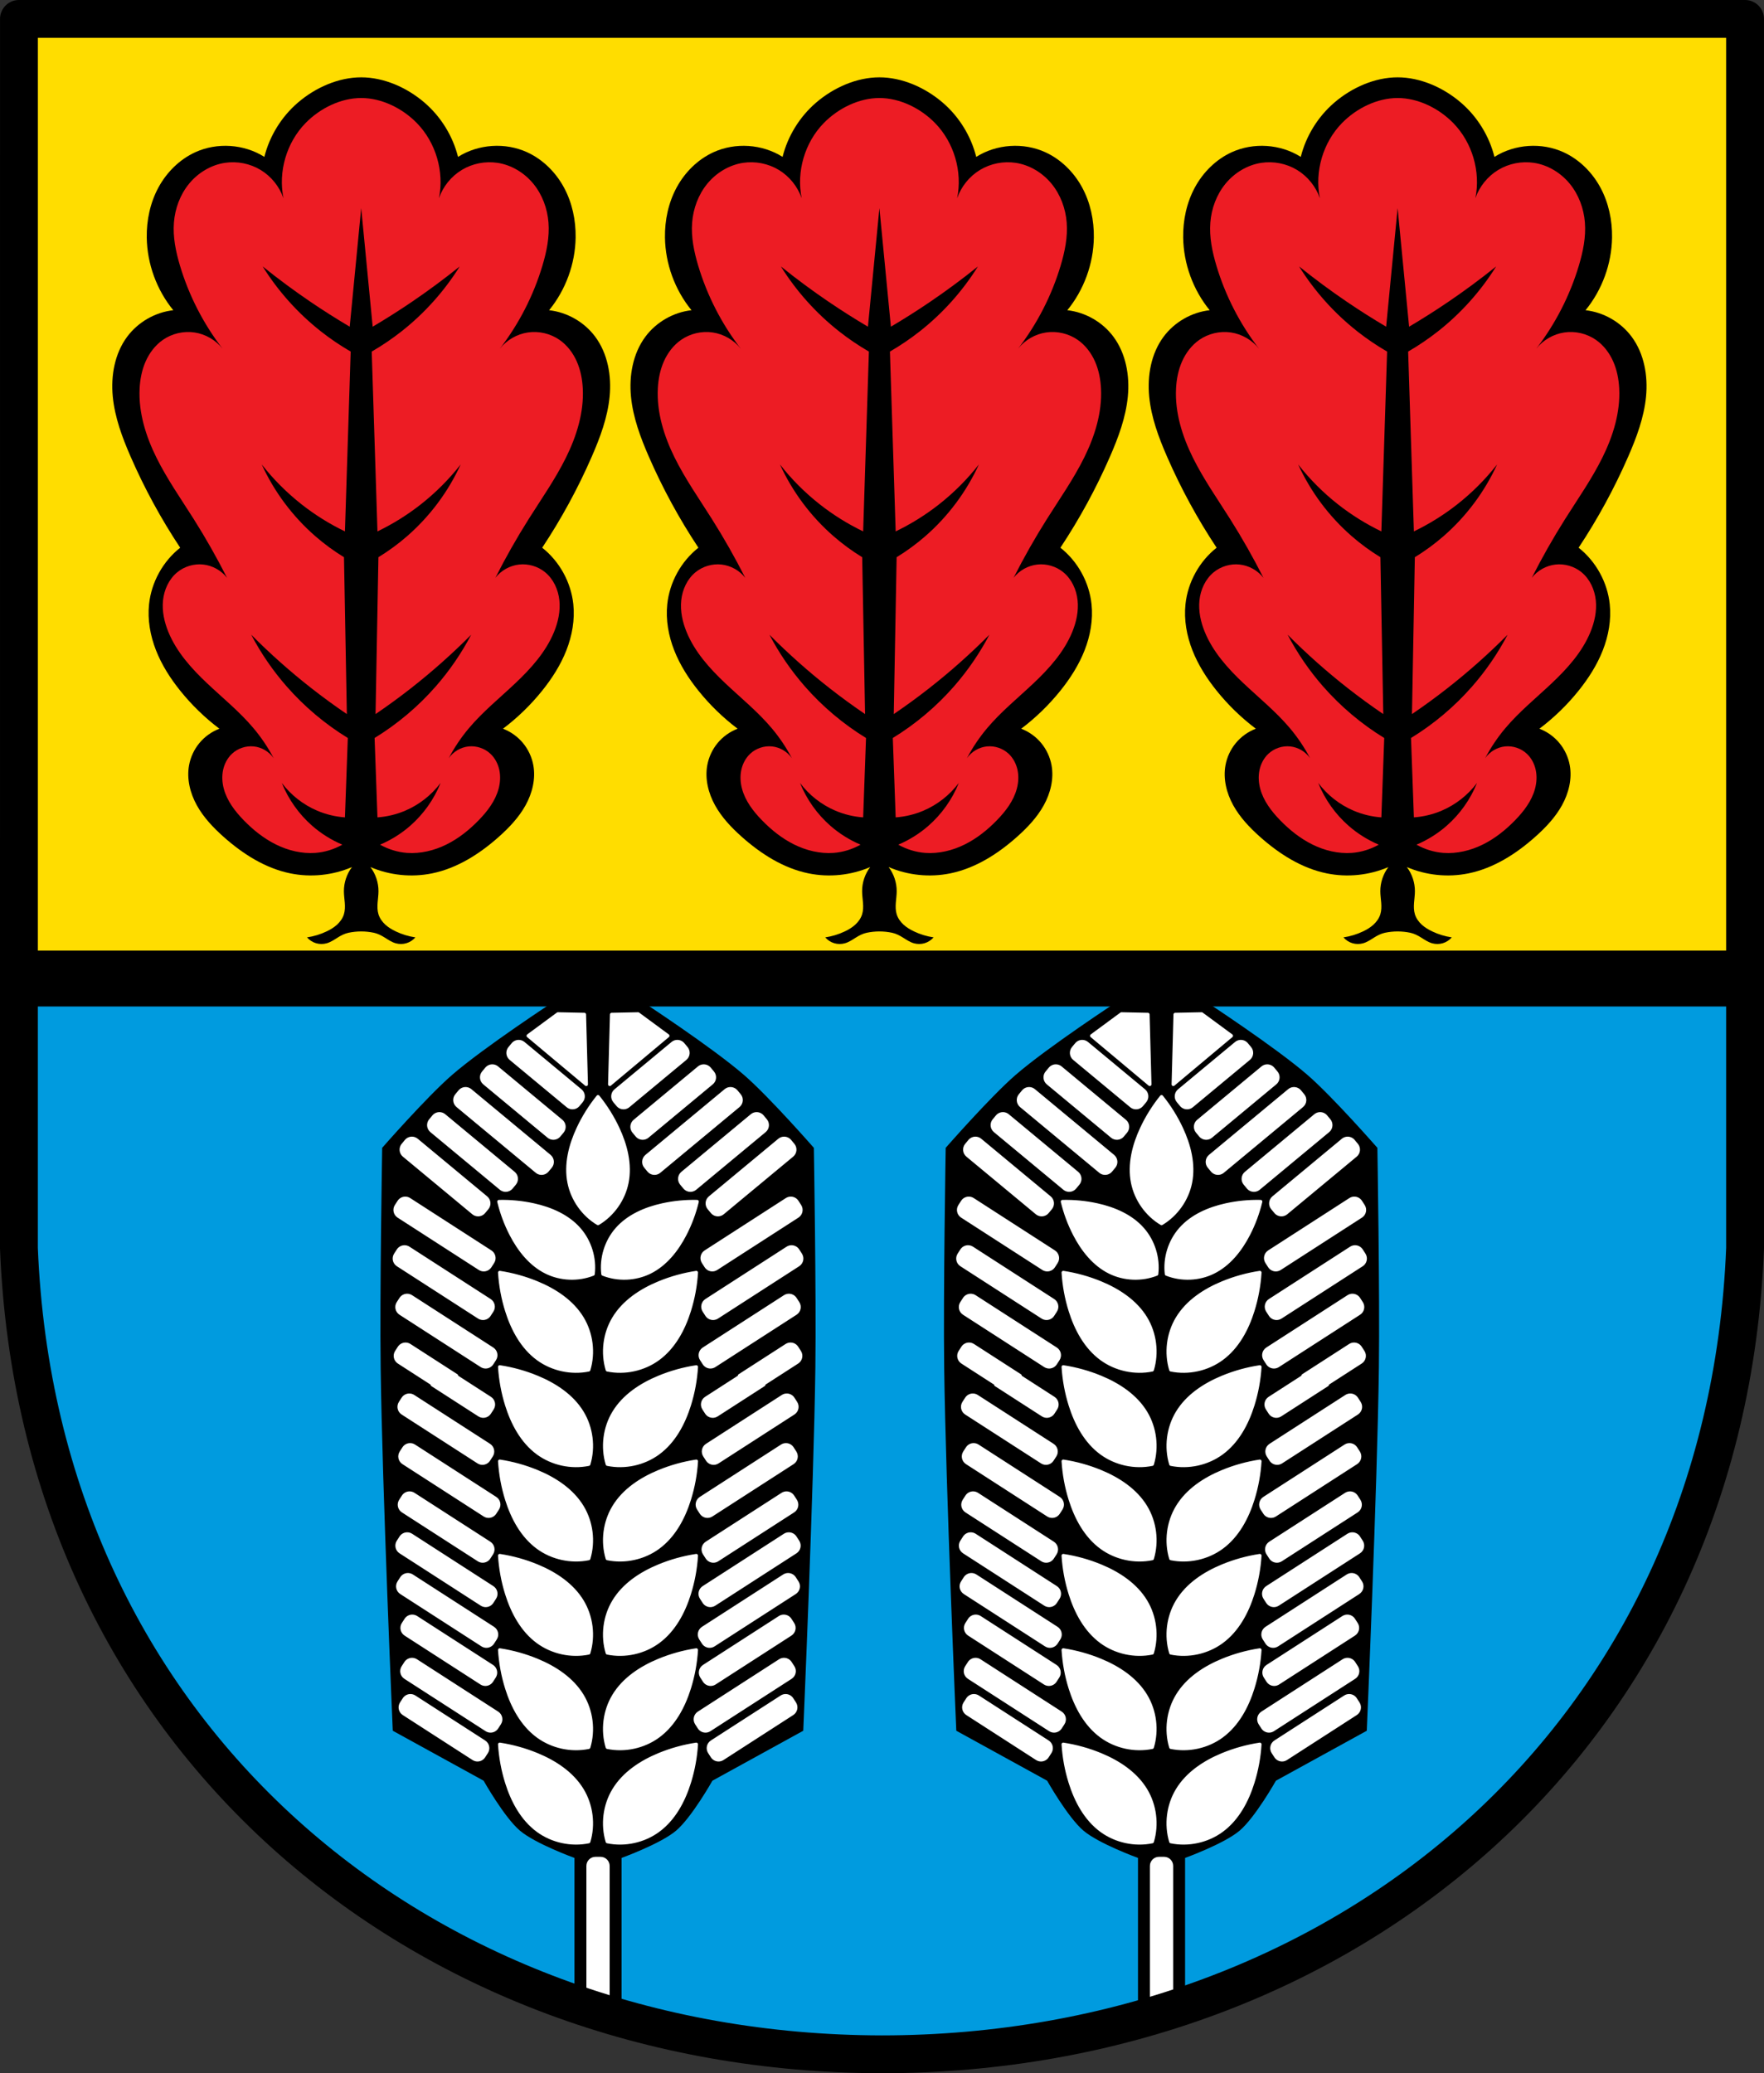 <?xml version="1.0" encoding="UTF-8" standalone="no"?>
<!-- Created with Inkscape (http://www.inkscape.org/) -->

<svg
   xmlns:dc="http://purl.org/dc/elements/1.1/"
   xmlns:cc="http://creativecommons.org/ns#"
   xmlns:rdf="http://www.w3.org/1999/02/22-rdf-syntax-ns#"
   xmlns:svg="http://www.w3.org/2000/svg"
   xmlns="http://www.w3.org/2000/svg"
   xmlns:sodipodi="http://sodipodi.sourceforge.net/DTD/sodipodi-0.dtd"
   xmlns:inkscape="http://www.inkscape.org/namespaces/inkscape"
   width="135.664mm"
   height="159.451mm"
   viewBox="0 0 135.664 159.451"
   version="1.1"
   id="svg865"
   inkscape:version="0.92.5 (2060ec1f9f, 2020-04-08)"
   sodipodi:docname="DEU Badenhard COA.svg">
  <rect x="0" y="0" width="135.664" height="159.451" fill="#333333" stroke="none"/>
  <defs
     id="defs859">
    <inkscape:path-effect
       effect="spiro"
       id="path-effect2334"
       is_visible="true" />
    <inkscape:path-effect
       effect="spiro"
       id="path-effect1300"
       is_visible="true" />
    <inkscape:path-effect
       effect="spiro"
       id="path-effect1148"
       is_visible="true" />
    <inkscape:path-effect
       effect="spiro"
       id="path-effect1112"
       is_visible="true" />
    <inkscape:path-effect
       effect="spiro"
       id="path-effect1108"
       is_visible="true" />
    <inkscape:path-effect
       effect="spiro"
       id="path-effect3644"
       is_visible="true" />
    <inkscape:path-effect
       effect="spiro"
       id="path-effect3636"
       is_visible="true" />
    <inkscape:path-effect
       effect="spiro"
       id="path-effect3544"
       is_visible="true" />
    <inkscape:path-effect
       effect="spiro"
       id="path-effect3466"
       is_visible="true" />
    <inkscape:path-effect
       effect="spiro"
       id="path-effect3544-2"
       is_visible="true" />
    <inkscape:path-effect
       effect="spiro"
       id="path-effect3644-8"
       is_visible="true" />
    <inkscape:path-effect
       effect="spiro"
       id="path-effect3644-3"
       is_visible="true" />
    <inkscape:path-effect
       effect="spiro"
       id="path-effect3636-0"
       is_visible="true" />
    <inkscape:path-effect
       effect="spiro"
       id="path-effect1727-0-1"
       is_visible="true" />
    <inkscape:path-effect
       effect="spiro"
       id="path-effect1731-8-3"
       is_visible="true" />
    <inkscape:path-effect
       effect="spiro"
       id="path-effect1727-3"
       is_visible="true" />
    <inkscape:path-effect
       effect="spiro"
       id="path-effect1731-7"
       is_visible="true" />
    <inkscape:path-effect
       effect="spiro"
       id="path-effect841-8"
       is_visible="true" />
    <inkscape:path-effect
       effect="skeletal"
       id="path-effect6414"
       is_visible="true"
       lpeversion="1"
       pattern="m 26507.414,27761.564 c 0,-13.157 10.678,-23.835 23.835,-23.835 13.157,0 23.835,10.678 23.835,23.835 0,13.157 -10.678,23.835 -23.835,23.835 -13.157,0 -23.835,-10.678 -23.835,-23.835 z"
       copytype="single_stretched"
       prop_scale="0.08"
       scale_y_rel="false"
       spacing="0"
       normal_offset="0"
       tang_offset="0"
       prop_units="false"
       vertical_pattern="false"
       hide_knot="false"
       fuse_tolerance="0" />
    <inkscape:path-effect
       effect="spiro"
       id="path-effect1112-0"
       is_visible="true" />
    <inkscape:path-effect
       effect="spiro"
       id="path-effect1108-6"
       is_visible="true" />
    <inkscape:path-effect
       effect="spiro"
       id="path-effect1148-0"
       is_visible="true" />
    <inkscape:path-effect
       effect="spiro"
       id="path-effect1300-7"
       is_visible="true" />
  </defs>
  <sodipodi:namedview
     id="base"
     pagecolor="#ffffff"
     bordercolor="#666666"
     borderopacity="1.0"
     inkscape:pageopacity="0.0"
     inkscape:pageshadow="2"
     inkscape:zoom="1.3158534"
     inkscape:cx="256.37333"
     inkscape:cy="301.32537"
     inkscape:document-units="mm"
     inkscape:current-layer="layer1"
     showgrid="false"
     inkscape:window-width="1920"
     inkscape:window-height="1046"
     inkscape:window-x="-11"
     inkscape:window-y="-11"
     inkscape:window-maximized="1"
     fit-margin-top="0"
     fit-margin-left="0"
     fit-margin-right="0"
     fit-margin-bottom="0"
     inkscape:snap-global="false"
     inkscape:snap-midpoints="true"
     inkscape:snap-smooth-nodes="true"
     inkscape:object-paths="true" />
  <g
     inkscape:label="Ebene 1"
     inkscape:groupmode="layer"
     id="layer1"
     transform="translate(12.721,169.291)">
    <path
       style="fill:#000000;fill-rule:evenodd;stroke:none;stroke-width:2.91;stroke-linecap:round;stroke-linejoin:round;stroke-miterlimit:4;stroke-dasharray:none;stroke-opacity:1"
       inkscape:connector-curvature="0"
       d="m 121.487,-167.836 0.001,94.538 c -1.484,37.541 -30.811,61.981 -66.377,62.002 -35.534,-0.046 -64.872,-24.497 -66.377,-62.002 l 0.002,-94.538 H 55.109 Z"
       id="path10563-0-6-2-6-0-5"
       sodipodi:nodetypes="ccccccc" />
    <path
       style="fill:#009bdf;fill-opacity:1;fill-rule:evenodd;stroke:none;stroke-width:11;stroke-linecap:round;stroke-linejoin:round;stroke-miterlimit:4;stroke-dasharray:none;stroke-opacity:1"
       d="M 5.502 292.102 L 5.5 362.811 C 11.189 504.563 122.073 596.976 256.373 597.15 C 390.794 597.071 501.636 504.698 507.246 362.811 L 507.246 292.102 L 5.502 292.102 z "
       transform="matrix(0.265,0,0,0.265,-12.721,-169.291)"
       id="path10563-0-6-2-6-0-6" />
    <path
       style="fill:#ffdd00;fill-opacity:1;fill-rule:evenodd;stroke:none;stroke-width:11;stroke-linecap:round;stroke-linejoin:round;stroke-miterlimit:4;stroke-dasharray:none;stroke-opacity:1"
       d="M 5.508 5.5 L 5.502 275.893 L 507.246 275.893 L 507.242 5.5 L 256.367 5.5 L 5.508 5.5 z "
       transform="matrix(0.265,0,0,0.265,-12.721,-169.291)"
       id="path10563-0-6-2-6-0-6-2" />
    <g
       id="g1223"
       transform="translate(154.484)">
      <g
         transform="translate(0,1.59)"
         id="g1181">
        <path
           style="fill:#000000;stroke:none;stroke-width:1px;stroke-linecap:butt;stroke-linejoin:miter;stroke-opacity:1"
           d="m -478.133,16.445 c -6.607,-1e-6 -13.303,2.971 -18.402,7.361 -4.742,4.083 -8.181,9.655 -9.703,15.725 -5.91,-3.735 -13.723,-4.255 -20.076,-1.338 -4.562,2.095 -8.297,5.829 -10.68,10.248 -2.383,4.419 -3.448,9.492 -3.373,14.512 0.114,7.621 2.872,15.178 7.695,21.08 -5.261,0.588 -10.228,3.445 -13.383,7.695 -3.629,4.889 -4.758,11.301 -4.174,17.361 0.584,6.061 2.743,11.855 5.178,17.436 4.016,9.206 8.835,18.063 14.387,26.434 -5.03,3.971 -8.363,10.021 -9.033,16.395 -0.477,4.537 0.353,9.157 2.021,13.402 1.669,4.246 4.156,8.134 7.012,11.691 3.317,4.131 7.148,7.851 11.377,11.043 -2.246,0.859 -4.265,2.305 -5.799,4.156 -1.534,1.851 -2.58,4.103 -3.008,6.469 -0.713,3.946 0.31,8.07 2.248,11.58 1.938,3.51 4.743,6.47 7.736,9.139 5.575,4.97 12.102,9.147 19.42,10.641 5.961,1.216 12.291,0.567 17.881,-1.834 -1.517,2.004 -2.355,4.514 -2.344,7.027 0.005,1.122 0.175,2.236 0.258,3.355 0.083,1.119 0.075,2.264 -0.258,3.336 -0.358,1.154 -1.085,2.172 -1.975,2.988 -0.89,0.817 -1.939,1.442 -3.029,1.963 -1.8,0.86 -3.728,1.449 -5.701,1.74 0.685,0.795 1.6,1.39 2.605,1.691 1.006,0.301 2.099,0.308 3.109,0.021 1.133,-0.322 2.128,-0.992 3.123,-1.623 0.995,-0.631 2.062,-1.184 3.207,-1.428 2.4,-0.51 4.961,-0.51 7.361,0 1.144,0.243 2.21,0.796 3.205,1.428 0.995,0.631 1.992,1.301 3.125,1.623 1.01,0.287 2.102,0.28 3.107,-0.021 1.006,-0.301 1.922,-0.896 2.607,-1.691 -1.973,-0.291 -3.902,-0.88 -5.701,-1.74 -1.09,-0.521 -2.141,-1.146 -3.031,-1.963 -0.89,-0.817 -1.616,-1.835 -1.975,-2.988 -0.333,-1.072 -0.339,-2.217 -0.256,-3.336 0.083,-1.119 0.251,-2.233 0.256,-3.355 0.011,-2.513 -0.825,-5.024 -2.342,-7.027 5.59,2.401 11.918,3.05 17.879,1.834 7.318,-1.493 13.847,-5.671 19.422,-10.641 2.993,-2.668 5.796,-5.628 7.734,-9.139 1.938,-3.51 2.963,-7.634 2.25,-11.58 -0.428,-2.366 -1.475,-4.617 -3.01,-6.469 -1.534,-1.851 -3.553,-3.297 -5.799,-4.156 4.229,-3.192 8.06,-6.912 11.377,-11.043 2.856,-3.557 5.343,-7.446 7.012,-11.691 1.669,-4.246 2.498,-8.866 2.021,-13.402 -0.67,-6.373 -4.003,-12.424 -9.033,-16.395 5.551,-8.371 10.371,-17.227 14.387,-26.434 2.435,-5.581 4.596,-11.375 5.18,-17.436 0.584,-6.061 -0.547,-12.472 -4.176,-17.361 -3.155,-4.251 -8.122,-7.107 -13.383,-7.695 4.823,-5.902 7.581,-13.459 7.695,-21.08 0.075,-5.02 -0.99,-10.093 -3.373,-14.512 -2.383,-4.419 -6.117,-8.153 -10.68,-10.248 -6.353,-2.917 -14.166,-2.397 -20.076,1.338 -1.522,-6.07 -4.961,-11.642 -9.703,-15.725 -5.099,-4.39 -11.796,-7.361 -18.402,-7.361 z"
           transform="matrix(0.265,0,0,0.265,-12.721,-169.291)"
           id="path1106"
           inkscape:connector-curvature="0"
           sodipodi:nodetypes="ascssscsssccssccccssccsccsccccaaccccsccsccscccsccsscssscccscsa" />
        <path
           inkscape:connector-curvature="0"
           style="fill:#ed1c24;fill-opacity:1;stroke:none;stroke-width:1px;stroke-linecap:butt;stroke-linejoin:miter;stroke-opacity:1"
           d="m -478.133,22.445 c -5.897,0 -11.912,2.941 -16.135,7.254 -5.525,5.644 -8.012,14.103 -6.422,21.84 -1.171,-3.401 -3.567,-6.367 -6.646,-8.227 -3.08,-1.859 -6.82,-2.598 -10.375,-2.051 -4.05,0.623 -7.782,2.895 -10.379,6.064 -2.597,3.17 -4.079,7.192 -4.395,11.277 -0.326,4.211 0.542,8.43 1.752,12.477 2.604,8.712 6.824,16.938 12.379,24.137 -1.994,-2.529 -4.977,-4.257 -8.162,-4.729 -3.185,-0.472 -6.54,0.316 -9.182,2.158 -2.217,1.547 -3.905,3.785 -4.998,6.258 -1.093,2.472 -1.612,5.173 -1.746,7.873 -0.345,6.942 1.801,13.81 4.887,20.039 3.086,6.229 7.101,11.94 10.811,17.818 3.491,5.531 6.721,11.227 9.676,17.062 -1.659,-2.132 -4.203,-3.555 -6.889,-3.854 -2.685,-0.298 -5.477,0.532 -7.564,2.248 -2.419,1.989 -3.811,5.058 -4.129,8.174 -0.317,3.116 0.37,6.271 1.561,9.168 2.382,5.793 6.686,10.576 11.24,14.877 4.554,4.3 9.459,8.269 13.488,13.064 2.242,2.669 4.197,5.578 5.82,8.662 -1.313,-1.889 -3.472,-3.165 -5.76,-3.404 -2.288,-0.24 -4.666,0.561 -6.342,2.137 -1.326,1.247 -2.201,2.938 -2.576,4.719 -0.375,1.781 -0.263,3.649 0.205,5.408 0.936,3.518 3.226,6.523 5.762,9.135 2.743,2.826 5.862,5.327 9.393,7.072 3.531,1.745 7.492,2.71 11.42,2.428 2.746,-0.197 5.426,-1.043 7.83,-2.383 -3.152,-1.344 -6.097,-3.173 -8.682,-5.424 -3.889,-3.387 -6.96,-7.707 -8.883,-12.492 2.64,3.52 6.222,6.328 10.271,8.051 2.552,1.086 5.285,1.743 8.051,1.941 l 0.832,-23.039 c -6.632,-4.063 -12.644,-9.136 -17.766,-14.99 -3.998,-4.569 -7.453,-9.613 -10.271,-14.99 5.499,5.539 11.343,10.733 17.488,15.545 3.338,2.613 6.764,5.113 10.271,7.494 l -0.832,-45.525 c -2.94,-1.798 -5.73,-3.843 -8.328,-6.107 -6.579,-5.733 -11.917,-12.881 -15.545,-20.818 3.397,4.337 7.321,8.261 11.658,11.658 3.868,3.03 8.065,5.642 12.492,7.773 l 1.666,-52.189 c -3.001,-1.737 -5.879,-3.685 -8.605,-5.828 -6.679,-5.25 -12.437,-11.669 -16.934,-18.877 4.486,3.609 9.117,7.037 13.879,10.271 3.717,2.525 7.514,4.931 11.383,7.217 l 3.33,-34.422 3.332,34.422 c 3.868,-2.285 7.664,-4.692 11.381,-7.217 4.762,-3.235 9.393,-6.663 13.879,-10.271 -4.497,7.208 -10.253,13.627 -16.932,18.877 -2.726,2.143 -5.606,4.091 -8.607,5.828 l 1.666,52.189 c 4.427,-2.132 8.624,-4.743 12.492,-7.773 4.337,-3.397 8.263,-7.321 11.66,-11.658 -3.627,7.937 -8.967,15.085 -15.547,20.818 -2.598,2.264 -5.388,4.31 -8.328,6.107 l -0.832,45.525 c 3.507,-2.381 6.934,-4.881 10.271,-7.494 6.145,-4.812 11.989,-10.006 17.488,-15.545 -2.818,5.378 -6.274,10.421 -10.271,14.99 -5.121,5.854 -11.133,10.927 -17.766,14.99 l 0.832,23.039 c 2.766,-0.198 5.499,-0.856 8.051,-1.941 4.049,-1.723 7.631,-4.531 10.271,-8.051 -1.922,4.786 -4.994,9.105 -8.883,12.492 -2.584,2.25 -5.53,4.079 -8.682,5.424 2.404,1.339 5.084,2.185 7.83,2.383 3.928,0.282 7.889,-0.683 11.42,-2.428 3.531,-1.745 6.649,-4.247 9.393,-7.072 2.536,-2.612 4.826,-5.617 5.762,-9.135 0.468,-1.759 0.582,-3.627 0.207,-5.408 -0.375,-1.781 -1.252,-3.472 -2.578,-4.719 -1.676,-1.576 -4.054,-2.376 -6.342,-2.137 -2.288,0.24 -4.446,1.515 -5.76,3.404 1.624,-3.084 3.578,-5.993 5.82,-8.662 4.029,-4.796 8.934,-8.764 13.488,-13.064 4.554,-4.3 8.861,-9.084 11.242,-14.877 1.191,-2.897 1.876,-6.052 1.559,-9.168 -0.317,-3.116 -1.71,-6.185 -4.129,-8.174 -2.087,-1.716 -4.879,-2.546 -7.564,-2.248 -2.685,0.298 -5.227,1.721 -6.887,3.854 2.954,-5.835 6.183,-11.532 9.674,-17.062 3.71,-5.878 7.725,-11.59 10.811,-17.818 3.086,-6.229 5.232,-13.097 4.887,-20.039 -0.134,-2.7 -0.651,-5.401 -1.744,-7.873 -1.093,-2.472 -2.783,-4.711 -5,-6.258 -2.641,-1.842 -5.996,-2.63 -9.182,-2.158 -3.185,0.472 -6.169,2.2 -8.162,4.729 5.555,-7.198 9.775,-15.425 12.379,-24.137 1.21,-4.047 2.08,-8.265 1.754,-12.477 -0.316,-4.086 -1.799,-8.108 -4.396,-11.277 -2.597,-3.17 -6.327,-5.441 -10.377,-6.064 -3.555,-0.547 -7.295,0.191 -10.375,2.051 -3.08,1.859 -5.475,4.825 -6.646,8.227 1.59,-7.737 -0.898,-16.196 -6.424,-21.84 -4.223,-4.313 -10.238,-7.254 -16.135,-7.254 z"
           transform="matrix(0.265,0,0,0.265,-12.721,-169.291)"
           id="path1110" />
      </g>
      <g
         id="g1181-9"
         transform="translate(79.708,1.59)">
        <path
           style="fill:#000000;stroke:none;stroke-width:1px;stroke-linecap:butt;stroke-linejoin:miter;stroke-opacity:1"
           d="m -478.133,16.445 c -6.607,-1e-6 -13.303,2.971 -18.402,7.361 -4.742,4.083 -8.181,9.655 -9.703,15.725 -5.91,-3.735 -13.723,-4.255 -20.076,-1.338 -4.562,2.095 -8.297,5.829 -10.68,10.248 -2.383,4.419 -3.448,9.492 -3.373,14.512 0.114,7.621 2.872,15.178 7.695,21.08 -5.261,0.588 -10.228,3.445 -13.383,7.695 -3.629,4.889 -4.758,11.301 -4.174,17.361 0.584,6.061 2.743,11.855 5.178,17.436 4.016,9.206 8.835,18.063 14.387,26.434 -5.03,3.971 -8.363,10.021 -9.033,16.395 -0.477,4.537 0.353,9.157 2.021,13.402 1.669,4.246 4.156,8.134 7.012,11.691 3.317,4.131 7.148,7.851 11.377,11.043 -2.246,0.859 -4.265,2.305 -5.799,4.156 -1.534,1.851 -2.58,4.103 -3.008,6.469 -0.713,3.946 0.31,8.07 2.248,11.58 1.938,3.51 4.743,6.47 7.736,9.139 5.575,4.97 12.102,9.147 19.42,10.641 5.961,1.216 12.291,0.567 17.881,-1.834 -1.517,2.004 -2.355,4.514 -2.344,7.027 0.005,1.122 0.175,2.236 0.258,3.355 0.083,1.119 0.075,2.264 -0.258,3.336 -0.358,1.154 -1.085,2.172 -1.975,2.988 -0.89,0.817 -1.939,1.442 -3.029,1.963 -1.8,0.86 -3.728,1.449 -5.701,1.74 0.685,0.795 1.6,1.39 2.605,1.691 1.006,0.301 2.099,0.308 3.109,0.021 1.133,-0.322 2.128,-0.992 3.123,-1.623 0.995,-0.631 2.062,-1.184 3.207,-1.428 2.4,-0.51 4.961,-0.51 7.361,0 1.144,0.243 2.21,0.796 3.205,1.428 0.995,0.631 1.992,1.301 3.125,1.623 1.01,0.287 2.102,0.28 3.107,-0.021 1.006,-0.301 1.922,-0.896 2.607,-1.691 -1.973,-0.291 -3.902,-0.88 -5.701,-1.74 -1.09,-0.521 -2.141,-1.146 -3.031,-1.963 -0.89,-0.817 -1.616,-1.835 -1.975,-2.988 -0.333,-1.072 -0.339,-2.217 -0.256,-3.336 0.083,-1.119 0.251,-2.233 0.256,-3.355 0.011,-2.513 -0.825,-5.024 -2.342,-7.027 5.59,2.401 11.918,3.05 17.879,1.834 7.318,-1.493 13.847,-5.671 19.422,-10.641 2.993,-2.668 5.796,-5.628 7.734,-9.139 1.938,-3.51 2.963,-7.634 2.25,-11.58 -0.428,-2.366 -1.475,-4.617 -3.01,-6.469 -1.534,-1.851 -3.553,-3.297 -5.799,-4.156 4.229,-3.192 8.06,-6.912 11.377,-11.043 2.856,-3.557 5.343,-7.446 7.012,-11.691 1.669,-4.246 2.498,-8.866 2.021,-13.402 -0.67,-6.373 -4.003,-12.424 -9.033,-16.395 5.551,-8.371 10.371,-17.227 14.387,-26.434 2.435,-5.581 4.596,-11.375 5.18,-17.436 0.584,-6.061 -0.547,-12.472 -4.176,-17.361 -3.155,-4.251 -8.122,-7.107 -13.383,-7.695 4.823,-5.902 7.581,-13.459 7.695,-21.08 0.075,-5.02 -0.99,-10.093 -3.373,-14.512 -2.383,-4.419 -6.117,-8.153 -10.68,-10.248 -6.353,-2.917 -14.166,-2.397 -20.076,1.338 -1.522,-6.07 -4.961,-11.642 -9.703,-15.725 -5.099,-4.39 -11.796,-7.361 -18.402,-7.361 z"
           transform="matrix(0.265,0,0,0.265,-12.721,-169.291)"
           id="path1106-8"
           inkscape:connector-curvature="0"
           sodipodi:nodetypes="ascssscsssccssccccssccsccsccccaaccccsccsccscccsccsscssscccscsa" />
        <path
           style="fill:#ed1c24;fill-opacity:1;stroke:none;stroke-width:1px;stroke-linecap:butt;stroke-linejoin:miter;stroke-opacity:1"
           d="m -478.133,22.445 c -5.897,0 -11.912,2.941 -16.135,7.254 -5.525,5.644 -8.012,14.103 -6.422,21.84 -1.171,-3.401 -3.567,-6.367 -6.646,-8.227 -3.08,-1.859 -6.82,-2.598 -10.375,-2.051 -4.05,0.623 -7.782,2.895 -10.379,6.064 -2.597,3.17 -4.079,7.192 -4.395,11.277 -0.326,4.211 0.542,8.43 1.752,12.477 2.604,8.712 6.824,16.938 12.379,24.137 -1.994,-2.529 -4.977,-4.257 -8.162,-4.729 -3.185,-0.472 -6.54,0.316 -9.182,2.158 -2.217,1.547 -3.905,3.785 -4.998,6.258 -1.093,2.472 -1.612,5.173 -1.746,7.873 -0.345,6.942 1.801,13.81 4.887,20.039 3.086,6.229 7.101,11.94 10.811,17.818 3.491,5.531 6.721,11.227 9.676,17.062 -1.659,-2.132 -4.203,-3.555 -6.889,-3.854 -2.685,-0.298 -5.477,0.532 -7.564,2.248 -2.419,1.989 -3.811,5.058 -4.129,8.174 -0.317,3.116 0.37,6.271 1.561,9.168 2.382,5.793 6.686,10.576 11.24,14.877 4.554,4.3 9.459,8.269 13.488,13.064 2.242,2.669 4.197,5.578 5.82,8.662 -1.313,-1.889 -3.472,-3.165 -5.76,-3.404 -2.288,-0.24 -4.666,0.561 -6.342,2.137 -1.326,1.247 -2.201,2.938 -2.576,4.719 -0.375,1.781 -0.263,3.649 0.205,5.408 0.936,3.518 3.226,6.523 5.762,9.135 2.743,2.826 5.862,5.327 9.393,7.072 3.531,1.745 7.492,2.71 11.42,2.428 2.746,-0.197 5.426,-1.043 7.83,-2.383 -3.152,-1.344 -6.097,-3.173 -8.682,-5.424 -3.889,-3.387 -6.96,-7.707 -8.883,-12.492 2.64,3.52 6.222,6.328 10.271,8.051 2.552,1.086 5.285,1.743 8.051,1.941 l 0.832,-23.039 c -6.632,-4.063 -12.644,-9.136 -17.766,-14.99 -3.998,-4.569 -7.453,-9.613 -10.271,-14.99 5.499,5.539 11.343,10.733 17.488,15.545 3.338,2.613 6.764,5.113 10.271,7.494 l -0.832,-45.525 c -2.94,-1.798 -5.73,-3.843 -8.328,-6.107 -6.579,-5.733 -11.917,-12.881 -15.545,-20.818 3.397,4.337 7.321,8.261 11.658,11.658 3.868,3.03 8.065,5.642 12.492,7.773 l 1.666,-52.189 c -3.001,-1.737 -5.879,-3.685 -8.605,-5.828 -6.679,-5.25 -12.437,-11.669 -16.934,-18.877 4.486,3.609 9.117,7.037 13.879,10.271 3.717,2.525 7.514,4.931 11.383,7.217 l 3.33,-34.422 3.332,34.422 c 3.868,-2.285 7.664,-4.692 11.381,-7.217 4.762,-3.235 9.393,-6.663 13.879,-10.271 -4.497,7.208 -10.253,13.627 -16.932,18.877 -2.726,2.143 -5.606,4.091 -8.607,5.828 l 1.666,52.189 c 4.427,-2.132 8.624,-4.743 12.492,-7.773 4.337,-3.397 8.263,-7.321 11.66,-11.658 -3.627,7.937 -8.967,15.085 -15.547,20.818 -2.598,2.264 -5.388,4.31 -8.328,6.107 l -0.832,45.525 c 3.507,-2.381 6.934,-4.881 10.271,-7.494 6.145,-4.812 11.989,-10.006 17.488,-15.545 -2.818,5.378 -6.274,10.421 -10.271,14.99 -5.121,5.854 -11.133,10.927 -17.766,14.99 l 0.832,23.039 c 2.766,-0.198 5.499,-0.856 8.051,-1.941 4.049,-1.723 7.631,-4.531 10.271,-8.051 -1.922,4.786 -4.994,9.105 -8.883,12.492 -2.584,2.25 -5.53,4.079 -8.682,5.424 2.404,1.339 5.084,2.185 7.83,2.383 3.928,0.282 7.889,-0.683 11.42,-2.428 3.531,-1.745 6.649,-4.247 9.393,-7.072 2.536,-2.612 4.826,-5.617 5.762,-9.135 0.468,-1.759 0.582,-3.627 0.207,-5.408 -0.375,-1.781 -1.252,-3.472 -2.578,-4.719 -1.676,-1.576 -4.054,-2.376 -6.342,-2.137 -2.288,0.24 -4.446,1.515 -5.76,3.404 1.624,-3.084 3.578,-5.993 5.82,-8.662 4.029,-4.796 8.934,-8.764 13.488,-13.064 4.554,-4.3 8.861,-9.084 11.242,-14.877 1.191,-2.897 1.876,-6.052 1.559,-9.168 -0.317,-3.116 -1.71,-6.185 -4.129,-8.174 -2.087,-1.716 -4.879,-2.546 -7.564,-2.248 -2.685,0.298 -5.227,1.721 -6.887,3.854 2.954,-5.835 6.183,-11.532 9.674,-17.062 3.71,-5.878 7.725,-11.59 10.811,-17.818 3.086,-6.229 5.232,-13.097 4.887,-20.039 -0.134,-2.7 -0.651,-5.401 -1.744,-7.873 -1.093,-2.472 -2.783,-4.711 -5,-6.258 -2.641,-1.842 -5.996,-2.63 -9.182,-2.158 -3.185,0.472 -6.169,2.2 -8.162,4.729 5.555,-7.198 9.775,-15.425 12.379,-24.137 1.21,-4.047 2.08,-8.265 1.754,-12.477 -0.316,-4.086 -1.799,-8.108 -4.396,-11.277 -2.597,-3.17 -6.327,-5.441 -10.377,-6.064 -3.555,-0.547 -7.295,0.191 -10.375,2.051 -3.08,1.859 -5.475,4.825 -6.646,8.227 1.59,-7.737 -0.898,-16.196 -6.424,-21.84 -4.223,-4.313 -10.238,-7.254 -16.135,-7.254 z"
           transform="matrix(0.265,0,0,0.265,-12.721,-169.291)"
           id="path1110-3"
           inkscape:connector-curvature="0" />
      </g>
      <g
         id="g1181-0"
         transform="translate(39.854,1.59)">
        <path
           style="fill:#000000;stroke:none;stroke-width:1px;stroke-linecap:butt;stroke-linejoin:miter;stroke-opacity:1"
           d="m -478.133,16.445 c -6.607,-1e-6 -13.303,2.971 -18.402,7.361 -4.742,4.083 -8.181,9.655 -9.703,15.725 -5.91,-3.735 -13.723,-4.255 -20.076,-1.338 -4.562,2.095 -8.297,5.829 -10.68,10.248 -2.383,4.419 -3.448,9.492 -3.373,14.512 0.114,7.621 2.872,15.178 7.695,21.08 -5.261,0.588 -10.228,3.445 -13.383,7.695 -3.629,4.889 -4.758,11.301 -4.174,17.361 0.584,6.061 2.743,11.855 5.178,17.436 4.016,9.206 8.835,18.063 14.387,26.434 -5.03,3.971 -8.363,10.021 -9.033,16.395 -0.477,4.537 0.353,9.157 2.021,13.402 1.669,4.246 4.156,8.134 7.012,11.691 3.317,4.131 7.148,7.851 11.377,11.043 -2.246,0.859 -4.265,2.305 -5.799,4.156 -1.534,1.851 -2.58,4.103 -3.008,6.469 -0.713,3.946 0.31,8.07 2.248,11.58 1.938,3.51 4.743,6.47 7.736,9.139 5.575,4.97 12.102,9.147 19.42,10.641 5.961,1.216 12.291,0.567 17.881,-1.834 -1.517,2.004 -2.355,4.514 -2.344,7.027 0.005,1.122 0.175,2.236 0.258,3.355 0.083,1.119 0.075,2.264 -0.258,3.336 -0.358,1.154 -1.085,2.172 -1.975,2.988 -0.89,0.817 -1.939,1.442 -3.029,1.963 -1.8,0.86 -3.728,1.449 -5.701,1.74 0.685,0.795 1.6,1.39 2.605,1.691 1.006,0.301 2.099,0.308 3.109,0.021 1.133,-0.322 2.128,-0.992 3.123,-1.623 0.995,-0.631 2.062,-1.184 3.207,-1.428 2.4,-0.51 4.961,-0.51 7.361,0 1.144,0.243 2.21,0.796 3.205,1.428 0.995,0.631 1.992,1.301 3.125,1.623 1.01,0.287 2.102,0.28 3.107,-0.021 1.006,-0.301 1.922,-0.896 2.607,-1.691 -1.973,-0.291 -3.902,-0.88 -5.701,-1.74 -1.09,-0.521 -2.141,-1.146 -3.031,-1.963 -0.89,-0.817 -1.616,-1.835 -1.975,-2.988 -0.333,-1.072 -0.339,-2.217 -0.256,-3.336 0.083,-1.119 0.251,-2.233 0.256,-3.355 0.011,-2.513 -0.825,-5.024 -2.342,-7.027 5.59,2.401 11.918,3.05 17.879,1.834 7.318,-1.493 13.847,-5.671 19.422,-10.641 2.993,-2.668 5.796,-5.628 7.734,-9.139 1.938,-3.51 2.963,-7.634 2.25,-11.58 -0.428,-2.366 -1.475,-4.617 -3.01,-6.469 -1.534,-1.851 -3.553,-3.297 -5.799,-4.156 4.229,-3.192 8.06,-6.912 11.377,-11.043 2.856,-3.557 5.343,-7.446 7.012,-11.691 1.669,-4.246 2.498,-8.866 2.021,-13.402 -0.67,-6.373 -4.003,-12.424 -9.033,-16.395 5.551,-8.371 10.371,-17.227 14.387,-26.434 2.435,-5.581 4.596,-11.375 5.18,-17.436 0.584,-6.061 -0.547,-12.472 -4.176,-17.361 -3.155,-4.251 -8.122,-7.107 -13.383,-7.695 4.823,-5.902 7.581,-13.459 7.695,-21.08 0.075,-5.02 -0.99,-10.093 -3.373,-14.512 -2.383,-4.419 -6.117,-8.153 -10.68,-10.248 -6.353,-2.917 -14.166,-2.397 -20.076,1.338 -1.522,-6.07 -4.961,-11.642 -9.703,-15.725 -5.099,-4.39 -11.796,-7.361 -18.402,-7.361 z"
           transform="matrix(0.265,0,0,0.265,-12.721,-169.291)"
           id="path1106-6"
           inkscape:connector-curvature="0"
           sodipodi:nodetypes="ascssscsssccssccccssccsccsccccaaccccsccsccscccsccsscssscccscsa" />
        <path
           style="fill:#ed1c24;fill-opacity:1;stroke:none;stroke-width:1px;stroke-linecap:butt;stroke-linejoin:miter;stroke-opacity:1"
           d="m -478.133,22.445 c -5.897,0 -11.912,2.941 -16.135,7.254 -5.525,5.644 -8.012,14.103 -6.422,21.84 -1.171,-3.401 -3.567,-6.367 -6.646,-8.227 -3.08,-1.859 -6.82,-2.598 -10.375,-2.051 -4.05,0.623 -7.782,2.895 -10.379,6.064 -2.597,3.17 -4.079,7.192 -4.395,11.277 -0.326,4.211 0.542,8.43 1.752,12.477 2.604,8.712 6.824,16.938 12.379,24.137 -1.994,-2.529 -4.977,-4.257 -8.162,-4.729 -3.185,-0.472 -6.54,0.316 -9.182,2.158 -2.217,1.547 -3.905,3.785 -4.998,6.258 -1.093,2.472 -1.612,5.173 -1.746,7.873 -0.345,6.942 1.801,13.81 4.887,20.039 3.086,6.229 7.101,11.94 10.811,17.818 3.491,5.531 6.721,11.227 9.676,17.062 -1.659,-2.132 -4.203,-3.555 -6.889,-3.854 -2.685,-0.298 -5.477,0.532 -7.564,2.248 -2.419,1.989 -3.811,5.058 -4.129,8.174 -0.317,3.116 0.37,6.271 1.561,9.168 2.382,5.793 6.686,10.576 11.24,14.877 4.554,4.3 9.459,8.269 13.488,13.064 2.242,2.669 4.197,5.578 5.82,8.662 -1.313,-1.889 -3.472,-3.165 -5.76,-3.404 -2.288,-0.24 -4.666,0.561 -6.342,2.137 -1.326,1.247 -2.201,2.938 -2.576,4.719 -0.375,1.781 -0.263,3.649 0.205,5.408 0.936,3.518 3.226,6.523 5.762,9.135 2.743,2.826 5.862,5.327 9.393,7.072 3.531,1.745 7.492,2.71 11.42,2.428 2.746,-0.197 5.426,-1.043 7.83,-2.383 -3.152,-1.344 -6.097,-3.173 -8.682,-5.424 -3.889,-3.387 -6.96,-7.707 -8.883,-12.492 2.64,3.52 6.222,6.328 10.271,8.051 2.552,1.086 5.285,1.743 8.051,1.941 l 0.832,-23.039 c -6.632,-4.063 -12.644,-9.136 -17.766,-14.99 -3.998,-4.569 -7.453,-9.613 -10.271,-14.99 5.499,5.539 11.343,10.733 17.488,15.545 3.338,2.613 6.764,5.113 10.271,7.494 l -0.832,-45.525 c -2.94,-1.798 -5.73,-3.843 -8.328,-6.107 -6.579,-5.733 -11.917,-12.881 -15.545,-20.818 3.397,4.337 7.321,8.261 11.658,11.658 3.868,3.03 8.065,5.642 12.492,7.773 l 1.666,-52.189 c -3.001,-1.737 -5.879,-3.685 -8.605,-5.828 -6.679,-5.25 -12.437,-11.669 -16.934,-18.877 4.486,3.609 9.117,7.037 13.879,10.271 3.717,2.525 7.514,4.931 11.383,7.217 l 3.33,-34.422 3.332,34.422 c 3.868,-2.285 7.664,-4.692 11.381,-7.217 4.762,-3.235 9.393,-6.663 13.879,-10.271 -4.497,7.208 -10.253,13.627 -16.932,18.877 -2.726,2.143 -5.606,4.091 -8.607,5.828 l 1.666,52.189 c 4.427,-2.132 8.624,-4.743 12.492,-7.773 4.337,-3.397 8.263,-7.321 11.66,-11.658 -3.627,7.937 -8.967,15.085 -15.547,20.818 -2.598,2.264 -5.388,4.31 -8.328,6.107 l -0.832,45.525 c 3.507,-2.381 6.934,-4.881 10.271,-7.494 6.145,-4.812 11.989,-10.006 17.488,-15.545 -2.818,5.378 -6.274,10.421 -10.271,14.99 -5.121,5.854 -11.133,10.927 -17.766,14.99 l 0.832,23.039 c 2.766,-0.198 5.499,-0.856 8.051,-1.941 4.049,-1.723 7.631,-4.531 10.271,-8.051 -1.922,4.786 -4.994,9.105 -8.883,12.492 -2.584,2.25 -5.53,4.079 -8.682,5.424 2.404,1.339 5.084,2.185 7.83,2.383 3.928,0.282 7.889,-0.683 11.42,-2.428 3.531,-1.745 6.649,-4.247 9.393,-7.072 2.536,-2.612 4.826,-5.617 5.762,-9.135 0.468,-1.759 0.582,-3.627 0.207,-5.408 -0.375,-1.781 -1.252,-3.472 -2.578,-4.719 -1.676,-1.576 -4.054,-2.376 -6.342,-2.137 -2.288,0.24 -4.446,1.515 -5.76,3.404 1.624,-3.084 3.578,-5.993 5.82,-8.662 4.029,-4.796 8.934,-8.764 13.488,-13.064 4.554,-4.3 8.861,-9.084 11.242,-14.877 1.191,-2.897 1.876,-6.052 1.559,-9.168 -0.317,-3.116 -1.71,-6.185 -4.129,-8.174 -2.087,-1.716 -4.879,-2.546 -7.564,-2.248 -2.685,0.298 -5.227,1.721 -6.887,3.854 2.954,-5.835 6.183,-11.532 9.674,-17.062 3.71,-5.878 7.725,-11.59 10.811,-17.818 3.086,-6.229 5.232,-13.097 4.887,-20.039 -0.134,-2.7 -0.651,-5.401 -1.744,-7.873 -1.093,-2.472 -2.783,-4.711 -5,-6.258 -2.641,-1.842 -5.996,-2.63 -9.182,-2.158 -3.185,0.472 -6.169,2.2 -8.162,4.729 5.555,-7.198 9.775,-15.425 12.379,-24.137 1.21,-4.047 2.08,-8.265 1.754,-12.477 -0.316,-4.086 -1.799,-8.108 -4.396,-11.277 -2.597,-3.17 -6.327,-5.441 -10.377,-6.064 -3.555,-0.547 -7.295,0.191 -10.375,2.051 -3.08,1.859 -5.475,4.825 -6.646,8.227 1.59,-7.737 -0.898,-16.196 -6.424,-21.84 -4.223,-4.313 -10.238,-7.254 -16.135,-7.254 z"
           transform="matrix(0.265,0,0,0.265,-12.721,-169.291)"
           id="path1110-39"
           inkscape:connector-curvature="0" />
      </g>
    </g>
    <g
       id="g2383" />
    <g
       id="g2413"
       transform="translate(154.92,1.587)">
      <path
         transform="matrix(0.265,0,0,0.265,-12.721,-169.291)"
         style="fill:#000000;stroke:none;stroke-width:1px;stroke-linecap:butt;stroke-linejoin:miter;stroke-opacity:1"
         d="m -423.598,284.514 c 0,0 -20.615,13.477 -29.881,21.531 -7.35,6.388 -20.213,21.092 -20.213,21.092 0,0 -0.72,42.478 -0.439,63.715 0.465,35.17 3.516,105.461 3.516,105.461 l 26.365,14.5 c 0,0 5.987,10.639 10.547,14.502 4.498,3.811 15.818,7.908 15.818,7.908 v 42.865 l 6.834,6.592 6.832,-6.592 v -42.865 c 0,0 11.322,-4.098 15.82,-7.908 4.56,-3.863 10.545,-14.502 10.545,-14.502 l 26.365,-14.5 c 0,0 3.051,-70.291 3.516,-105.461 0.28,-21.237 -0.439,-63.715 -0.439,-63.715 0,0 -12.863,-14.703 -20.213,-21.092 -9.266,-8.054 -29.881,-21.531 -29.881,-21.531 z"
         id="path1234"
         inkscape:connector-curvature="0"
         sodipodi:nodetypes="csccccsccccccccccccc" />
      <path
         transform="matrix(0.265,0,0,0.265,-12.721,-169.291)"
         style="fill:#ffffff;stroke:#ffffff;stroke-width:1;stroke-linecap:round;stroke-linejoin:round;stroke-miterlimit:4;stroke-dasharray:none;stroke-opacity:1"
         d="m -422.686,288.283 -8.607,6.34 16.824,14.086 -0.547,-20.27 z m 23.268,0 -7.67,0.156 -0.547,20.27 16.824,-14.086 z m -34.441,8.039 c -0.686,-0.067 -1.394,0.197 -1.869,0.77 l -0.926,1.115 c -0.761,0.917 -0.634,2.27 0.283,3.031 l 4.064,3.373 11.266,9.35 1.211,1.006 c 0.344,0.286 0.748,0.447 1.16,0.488 0.687,0.068 1.393,-0.198 1.869,-0.771 l 0.928,-1.115 c 0.761,-0.917 0.634,-2.268 -0.283,-3.029 l -4.064,-3.373 v -0.002 l -11.266,-9.35 -1.211,-1.004 c -0.344,-0.285 -0.749,-0.447 -1.16,-0.488 z m 45.613,0 c -0.411,0.041 -0.817,0.203 -1.16,0.488 l -1.211,1.004 -11.266,9.35 v 0.002 l -4.064,3.373 c -0.917,0.761 -1.045,2.112 -0.283,3.029 l 0.928,1.115 c 0.476,0.573 1.182,0.839 1.869,0.771 0.412,-0.041 0.816,-0.203 1.16,-0.488 l 1.211,-1.006 11.266,-9.35 4.064,-3.373 c 0.917,-0.761 1.045,-2.114 0.283,-3.031 l -0.926,-1.115 c -0.475,-0.573 -1.183,-0.836 -1.869,-0.77 z m -53.273,7.096 c -0.687,-0.068 -1.393,0.198 -1.869,0.771 l -0.928,1.115 c -0.761,0.917 -0.634,2.268 0.283,3.029 l 6.17,5.121 9.162,7.604 3.314,2.75 c 0.344,0.286 0.748,0.447 1.16,0.488 0.687,0.068 1.393,-0.196 1.869,-0.77 l 0.928,-1.115 c 0.761,-0.917 0.634,-2.27 -0.283,-3.031 l -6.17,-5.119 -9.16,-7.604 -3.316,-2.752 c -0.344,-0.286 -0.748,-0.447 -1.16,-0.488 z m 60.936,0 c -0.412,0.041 -0.816,0.203 -1.16,0.488 l -3.316,2.752 -9.16,7.604 -6.17,5.119 c -0.917,0.761 -1.045,2.114 -0.283,3.031 l 0.928,1.115 c 0.476,0.573 1.182,0.837 1.869,0.77 0.412,-0.041 0.816,-0.203 1.16,-0.488 l 3.314,-2.75 9.162,-7.604 6.17,-5.121 c 0.917,-0.761 1.045,-2.112 0.283,-3.029 l -0.928,-1.115 c -0.476,-0.573 -1.182,-0.839 -1.869,-0.771 z m -68.693,6.59 c -0.687,-0.068 -1.393,0.196 -1.869,0.77 l -0.928,1.115 c -0.761,0.917 -0.634,2.27 0.283,3.031 l 10.502,8.717 4.828,4.006 7.648,6.348 c 0.344,0.286 0.748,0.447 1.16,0.488 0.687,0.068 1.393,-0.196 1.869,-0.77 l 0.928,-1.115 c 0.761,-0.917 0.634,-2.27 -0.283,-3.031 l -10.502,-8.717 -4.828,-4.006 -7.648,-6.348 c -0.344,-0.286 -0.748,-0.447 -1.16,-0.488 z m 76.451,0 c -0.412,0.041 -0.816,0.203 -1.16,0.488 l -7.648,6.348 -4.828,4.006 -10.502,8.717 c -0.917,0.761 -1.045,2.114 -0.283,3.031 l 0.928,1.115 c 0.476,0.573 1.182,0.837 1.869,0.77 0.412,-0.041 0.816,-0.203 1.16,-0.488 l 7.648,-6.348 4.828,-4.006 10.502,-8.717 c 0.917,-0.761 1.045,-2.114 0.283,-3.031 l -0.928,-1.115 c -0.476,-0.573 -1.182,-0.837 -1.869,-0.77 z m -38.227,2.311 c -2.264,2.807 -4.189,5.888 -5.721,9.152 -2.304,4.911 -3.717,10.456 -2.654,15.775 0.976,4.885 4.096,9.3 8.375,11.85 4.279,-2.55 7.401,-6.965 8.377,-11.85 1.063,-5.319 -0.35,-10.864 -2.654,-15.775 -1.532,-3.265 -3.459,-6.346 -5.723,-9.152 z m -45.814,4.963 c -0.687,-0.068 -1.393,0.196 -1.869,0.77 l -0.928,1.115 c -0.761,0.917 -0.634,2.27 0.283,3.031 l 7.666,6.361 7.666,6.361 4.811,3.994 c 0.344,0.286 0.748,0.447 1.16,0.488 0.687,0.068 1.393,-0.198 1.869,-0.771 l 0.928,-1.115 c 0.761,-0.917 0.634,-2.268 -0.283,-3.029 l -7.666,-6.363 -0.811,-0.672 -6.854,-5.689 -4.812,-3.992 c -0.344,-0.286 -0.748,-0.447 -1.16,-0.488 z m 91.631,0 c -0.412,0.041 -0.816,0.203 -1.16,0.488 l -4.812,3.992 -6.854,5.689 -0.811,0.672 -7.666,6.363 c -0.917,0.761 -1.045,2.112 -0.283,3.029 l 0.928,1.115 c 0.476,0.573 1.182,0.839 1.869,0.771 0.412,-0.041 0.816,-0.203 1.16,-0.488 l 4.811,-3.994 7.666,-6.361 7.666,-6.361 c 0.917,-0.761 1.045,-2.114 0.283,-3.031 l -0.928,-1.115 c -0.476,-0.573 -1.182,-0.837 -1.869,-0.77 z m -99.613,7.121 c -0.687,-0.068 -1.393,0.196 -1.869,0.77 l -0.928,1.117 c -0.761,0.917 -0.634,2.268 0.283,3.029 l 7.666,6.361 7.666,6.361 4.811,3.994 c 0.344,0.286 0.748,0.447 1.16,0.488 0.687,0.068 1.393,-0.196 1.869,-0.77 l 0.928,-1.117 c 0.761,-0.917 0.634,-2.268 -0.283,-3.029 l -7.666,-6.361 -7.664,-6.361 -4.812,-3.994 c -0.344,-0.285 -0.748,-0.447 -1.16,-0.488 z m 107.596,0 c -0.412,0.041 -0.816,0.203 -1.16,0.488 l -4.812,3.994 -7.664,6.361 -7.666,6.361 c -0.917,0.761 -1.045,2.112 -0.283,3.029 l 0.928,1.117 c 0.476,0.573 1.182,0.837 1.869,0.77 0.412,-0.041 0.816,-0.203 1.16,-0.488 l 4.811,-3.994 7.666,-6.361 7.666,-6.361 c 0.917,-0.761 1.045,-2.112 0.283,-3.029 l -0.928,-1.117 c -0.476,-0.573 -1.182,-0.837 -1.869,-0.77 z m -109.781,17.393 c -0.69,0.015 -1.36,0.362 -1.764,0.988 l -0.787,1.219 c -0.646,1.002 -0.358,2.329 0.645,2.975 l 9.93,6.402 6.814,4.393 6.812,4.393 c 0.376,0.242 0.797,0.354 1.211,0.346 0.69,-0.015 1.36,-0.362 1.764,-0.988 l 0.787,-1.219 c 0.646,-1.002 0.358,-2.329 -0.645,-2.975 l -9.93,-6.402 -6.814,-4.393 -6.812,-4.393 c -0.376,-0.242 -0.797,-0.354 -1.211,-0.346 z m 111.967,0 c -0.414,-0.009 -0.835,0.103 -1.211,0.346 l -6.812,4.393 -6.814,4.393 -9.93,6.402 c -1.002,0.646 -1.29,1.973 -0.645,2.975 l 0.787,1.219 c 0.404,0.626 1.074,0.973 1.764,0.988 0.414,0.009 0.835,-0.103 1.211,-0.346 l 6.812,-4.393 6.814,-4.393 9.93,-6.402 c 1.002,-0.646 1.29,-1.973 0.645,-2.975 l -0.787,-1.219 c -0.404,-0.626 -1.074,-0.973 -1.764,-0.988 z m -84.732,0.955 c 0.79,3.284 1.977,6.474 3.525,9.477 2.33,4.516 5.64,8.734 10.197,10.984 4.185,2.067 9.246,2.274 13.586,0.555 0.553,-4.633 -0.941,-9.473 -4.01,-12.988 -3.342,-3.828 -8.268,-5.949 -13.232,-7.045 -3.3,-0.729 -6.688,-1.059 -10.066,-0.982 z m 57.498,0 c -3.379,-0.076 -6.767,0.254 -10.066,0.982 -4.964,1.096 -9.89,3.216 -13.232,7.045 -3.069,3.516 -4.563,8.355 -4.01,12.988 4.34,1.719 9.401,1.512 13.586,-0.555 4.558,-2.251 7.868,-6.468 10.197,-10.984 1.549,-3.002 2.736,-6.192 3.525,-9.477 z m -84.951,13.152 c -0.69,0.015 -1.36,0.362 -1.764,0.988 l -0.787,1.219 c -0.646,1.002 -0.358,2.329 0.645,2.975 l 9.93,6.402 6.814,4.393 6.812,4.393 c 0.376,0.242 0.797,0.354 1.211,0.346 0.69,-0.015 1.36,-0.362 1.764,-0.988 l 0.787,-1.219 c 0.646,-1.002 0.358,-2.329 -0.645,-2.975 l -9.93,-6.402 -6.814,-4.393 -6.812,-4.393 c -0.376,-0.242 -0.797,-0.354 -1.211,-0.346 z m 112.404,0 c -0.414,-0.009 -0.835,0.103 -1.211,0.346 l -6.812,4.393 -6.814,4.393 -9.93,6.402 c -1.002,0.646 -1.29,1.973 -0.645,2.975 l 0.787,1.219 c 0.404,0.626 1.074,0.973 1.764,0.988 0.414,0.009 0.835,-0.103 1.211,-0.346 l 6.812,-4.393 6.814,-4.393 9.93,-6.402 c 1.002,-0.646 1.29,-1.973 0.645,-2.975 l -0.787,-1.219 c -0.404,-0.626 -1.074,-0.973 -1.764,-0.988 z m -84.723,7.439 c 0.232,3.743 0.918,7.457 2.033,11.037 1.678,5.385 4.484,10.633 9.033,13.969 4.177,3.063 9.671,4.263 14.744,3.217 1.495,-4.959 0.792,-10.537 -1.887,-14.971 -2.917,-4.828 -7.895,-8.092 -13.109,-10.244 -3.467,-1.431 -7.107,-2.443 -10.814,-3.008 z m 57.041,0 c -3.707,0.565 -7.348,1.577 -10.814,3.008 -5.215,2.152 -10.192,5.416 -13.109,10.244 -2.679,4.433 -3.382,10.011 -1.887,14.971 5.074,1.046 10.567,-0.153 14.744,-3.217 4.549,-3.336 7.355,-8.583 9.033,-13.969 1.116,-3.58 1.801,-7.295 2.033,-11.037 z m -83.961,6.637 c -0.69,0.015 -1.36,0.362 -1.764,0.988 l -0.787,1.219 c -0.646,1.002 -0.358,2.329 0.645,2.975 l 9.93,6.402 6.814,4.393 6.812,4.393 c 0.376,0.242 0.797,0.354 1.211,0.346 0.69,-0.015 1.36,-0.362 1.764,-0.988 l 0.787,-1.219 c 0.646,-1.002 0.358,-2.329 -0.645,-2.975 l -9.93,-6.402 -6.814,-4.393 -6.812,-4.393 c -0.376,-0.242 -0.797,-0.354 -1.211,-0.346 z m 110.881,0 c -0.414,-0.009 -0.835,0.103 -1.211,0.346 l -6.812,4.393 -6.814,4.393 -9.93,6.402 c -1.002,0.646 -1.29,1.973 -0.645,2.975 l 0.787,1.219 c 0.404,0.626 1.074,0.973 1.764,0.988 0.414,0.009 0.835,-0.103 1.211,-0.346 l 6.812,-4.393 6.814,-4.393 9.93,-6.402 c 1.002,-0.646 1.29,-1.973 0.645,-2.975 l -0.787,-1.219 c -0.404,-0.626 -1.074,-0.973 -1.764,-0.988 z m -111.352,14.166 c -0.69,0.015 -1.36,0.362 -1.764,0.988 l -0.787,1.219 c -0.646,1.002 -0.358,2.329 0.645,2.975 l 9.719,6.266 v 0.275 l 13.627,8.785 c 0.376,0.242 0.797,0.354 1.211,0.346 0.69,-0.015 1.36,-0.362 1.764,-0.988 l 0.787,-1.219 c 0.646,-1.002 0.358,-2.329 -0.645,-2.975 l -9.719,-6.266 v -0.275 l -13.627,-8.785 c -0.376,-0.242 -0.797,-0.354 -1.211,-0.346 z m 111.822,0 c -0.414,-0.009 -0.835,0.103 -1.211,0.346 l -13.627,8.785 v 0.275 l -9.719,6.266 c -1.002,0.646 -1.29,1.973 -0.645,2.975 l 0.787,1.219 c 0.404,0.626 1.074,0.973 1.764,0.988 0.414,0.009 0.835,-0.103 1.211,-0.346 l 13.627,-8.785 v -0.275 l 9.719,-6.266 c 1.002,-0.646 1.29,-1.973 0.645,-2.975 l -0.787,-1.219 c -0.404,-0.626 -1.074,-0.973 -1.764,-0.988 z m -84.432,6.582 c 0.232,3.743 0.918,7.457 2.033,11.037 1.678,5.385 4.484,10.633 9.033,13.969 4.177,3.063 9.671,4.263 14.744,3.217 1.495,-4.959 0.792,-10.539 -1.887,-14.973 -2.917,-4.828 -7.895,-8.09 -13.109,-10.242 -3.466,-1.431 -7.107,-2.443 -10.814,-3.008 z m 57.041,0 c -3.707,0.565 -7.348,1.577 -10.814,3.008 -5.215,2.152 -10.192,5.414 -13.109,10.242 -2.679,4.433 -3.382,10.013 -1.887,14.973 5.074,1.046 10.567,-0.153 14.744,-3.217 4.549,-3.336 7.355,-8.583 9.033,-13.969 1.116,-3.58 1.801,-7.295 2.033,-11.037 z m -83.336,8.209 c -0.69,0.015 -1.36,0.362 -1.764,0.988 l -0.787,1.219 c -0.646,1.002 -0.358,2.329 0.645,2.975 l 8.373,5.396 8.371,5.398 v -0.002 l 5.256,3.389 c 0.376,0.242 0.797,0.354 1.211,0.346 0.69,-0.015 1.36,-0.362 1.764,-0.988 l 0.787,-1.219 c 0.646,-1.002 0.358,-2.329 -0.645,-2.975 l -8.373,-5.396 -8.371,-5.398 v 0.002 l -5.256,-3.389 c -0.376,-0.242 -0.797,-0.354 -1.211,-0.346 z m 109.631,0 c -0.414,-0.009 -0.835,0.103 -1.211,0.346 l -5.256,3.389 v -0.002 l -8.371,5.398 -8.373,5.396 c -1.002,0.646 -1.29,1.973 -0.645,2.975 l 0.787,1.219 c 0.404,0.626 1.074,0.973 1.764,0.988 0.414,0.009 0.835,-0.103 1.211,-0.346 l 5.256,-3.389 v 0.002 l 8.371,-5.398 8.373,-5.396 c 1.002,-0.646 1.29,-1.973 0.645,-2.975 l -0.787,-1.219 c -0.404,-0.626 -1.074,-0.973 -1.764,-0.988 z m -109.396,14.398 c -0.69,0.015 -1.36,0.362 -1.764,0.988 l -0.787,1.219 c -0.646,1.002 -0.358,2.329 0.645,2.975 l 9.932,6.402 6.812,4.393 6.814,4.393 c 0.376,0.242 0.797,0.354 1.211,0.346 0.69,-0.015 1.36,-0.362 1.764,-0.988 l 0.787,-1.219 c 0.646,-1.002 0.358,-2.329 -0.645,-2.975 l -9.932,-6.402 -6.812,-4.393 -6.814,-4.393 c -0.376,-0.242 -0.797,-0.354 -1.211,-0.346 z m 109.162,0 c -0.414,-0.009 -0.835,0.103 -1.211,0.346 l -6.814,4.393 -6.812,4.393 -9.932,6.402 c -1.002,0.646 -1.29,1.973 -0.645,2.975 l 0.787,1.219 c 0.404,0.626 1.074,0.973 1.764,0.988 0.414,0.009 0.835,-0.103 1.211,-0.346 l 6.814,-4.393 6.812,-4.393 9.932,-6.402 c 1.002,-0.646 1.29,-1.973 0.645,-2.975 l -0.787,-1.219 c -0.404,-0.626 -1.074,-0.973 -1.764,-0.988 z m -83.102,4.775 c 0.232,3.743 0.918,7.459 2.033,11.039 1.678,5.385 4.484,10.633 9.033,13.969 4.177,3.063 9.671,4.261 14.744,3.215 1.495,-4.959 0.792,-10.537 -1.887,-14.971 -2.917,-4.828 -7.895,-8.092 -13.109,-10.244 -3.466,-1.431 -7.107,-2.443 -10.814,-3.008 z m 57.041,0 c -3.707,0.565 -7.348,1.577 -10.814,3.008 -5.215,2.152 -10.192,5.416 -13.109,10.244 -2.679,4.433 -3.382,10.011 -1.887,14.971 5.074,1.046 10.567,-0.151 14.744,-3.215 4.549,-3.336 7.355,-8.583 9.033,-13.969 1.116,-3.58 1.801,-7.296 2.033,-11.039 z m -83.258,9.234 c -0.69,0.015 -1.36,0.362 -1.764,0.988 l -0.787,1.219 c -0.646,1.002 -0.358,2.329 0.645,2.975 l 8.373,5.396 8.371,5.398 v -0.002 l 5.256,3.389 c 0.376,0.242 0.797,0.354 1.211,0.346 0.69,-0.015 1.36,-0.362 1.764,-0.988 l 0.787,-1.219 c 0.646,-1.002 0.358,-2.329 -0.645,-2.975 l -8.373,-5.396 -8.371,-5.398 v 0.002 l -5.256,-3.389 c -0.376,-0.242 -0.797,-0.354 -1.211,-0.346 z m 109.475,0 c -0.414,-0.009 -0.835,0.103 -1.211,0.346 l -5.256,3.389 v -0.002 l -8.371,5.398 -8.373,5.396 c -1.002,0.646 -1.29,1.973 -0.645,2.975 l 0.787,1.219 c 0.404,0.626 1.074,0.973 1.764,0.988 0.414,0.009 0.835,-0.103 1.211,-0.346 l 5.256,-3.389 v 0.002 l 8.371,-5.398 8.373,-5.396 c 1.002,-0.646 1.29,-1.973 0.645,-2.975 l -0.787,-1.219 c -0.404,-0.626 -1.074,-0.973 -1.764,-0.988 z M -466.471,439.221 c -0.69,0.015 -1.36,0.362 -1.764,0.988 l -0.787,1.219 c -0.646,1.002 -0.358,2.329 0.645,2.975 l 9.932,6.402 6.812,4.393 6.814,4.393 c 0.376,0.242 0.797,0.354 1.211,0.346 0.69,-0.015 1.36,-0.362 1.764,-0.988 l 0.787,-1.219 c 0.646,-1.002 0.358,-2.329 -0.645,-2.975 l -9.932,-6.402 -6.812,-4.393 -6.814,-4.393 c -0.376,-0.242 -0.797,-0.354 -1.211,-0.346 z m 110.838,0 c -0.414,-0.009 -0.835,0.103 -1.211,0.346 l -6.814,4.393 -6.812,4.393 -9.932,6.402 c -1.002,0.646 -1.29,1.973 -0.645,2.975 l 0.787,1.219 c 0.404,0.626 1.074,0.973 1.764,0.988 0.414,0.009 0.835,-0.103 1.211,-0.346 l 6.814,-4.393 6.812,-4.393 9.932,-6.402 c 1.002,-0.646 1.29,-1.973 0.645,-2.975 l -0.787,-1.219 c -0.404,-0.626 -1.074,-0.973 -1.764,-0.988 z m -83.939,6.273 c 0.232,3.743 0.918,7.457 2.033,11.037 1.678,5.385 4.484,10.633 9.033,13.969 4.177,3.063 9.671,4.263 14.744,3.217 1.495,-4.959 0.792,-10.537 -1.887,-14.971 -2.917,-4.828 -7.895,-8.092 -13.109,-10.244 -3.466,-1.431 -7.107,-2.443 -10.814,-3.008 z m 57.041,0 c -3.707,0.565 -7.348,1.577 -10.814,3.008 -5.215,2.152 -10.192,5.416 -13.109,10.244 -2.679,4.433 -3.382,10.011 -1.887,14.971 5.074,1.046 10.567,-0.153 14.744,-3.217 4.549,-3.336 7.355,-8.583 9.033,-13.969 1.116,-3.58 1.801,-7.295 2.033,-11.037 z m -83.734,5.541 c -0.69,0.015 -1.36,0.362 -1.764,0.988 l -0.787,1.219 c -0.646,1.002 -0.358,2.329 0.645,2.975 l 9.93,6.402 6.814,4.393 6.812,4.393 c 0.376,0.242 0.797,0.354 1.211,0.346 0.69,-0.015 1.36,-0.362 1.764,-0.988 l 0.787,-1.219 c 0.646,-1.002 0.358,-2.329 -0.645,-2.975 l -9.93,-6.402 -6.814,-4.393 -6.812,-4.393 c -0.376,-0.242 -0.797,-0.354 -1.211,-0.346 z m 110.428,0 c -0.414,-0.009 -0.835,0.103 -1.211,0.346 l -6.812,4.393 -6.814,4.393 -9.93,6.402 c -1.002,0.646 -1.29,1.973 -0.645,2.975 l 0.787,1.219 c 0.404,0.626 1.074,0.973 1.764,0.988 0.414,0.009 0.835,-0.103 1.211,-0.346 l 6.812,-4.393 6.814,-4.393 9.93,-6.402 c 1.002,-0.646 1.29,-1.973 0.645,-2.975 l -0.787,-1.219 c -0.404,-0.626 -1.074,-0.973 -1.764,-0.988 z m -109.168,12.066 c -0.69,0.015 -1.36,0.362 -1.764,0.988 l -0.787,1.219 c -0.646,1.002 -0.358,2.329 0.645,2.975 l 8.373,5.398 8.371,5.396 5.256,3.389 c 0.376,0.242 0.797,0.354 1.211,0.346 0.69,-0.015 1.36,-0.362 1.764,-0.988 l 0.787,-1.219 c 0.646,-1.002 0.358,-2.329 -0.645,-2.975 l -8.373,-5.398 -8.371,-5.396 -5.256,-3.389 c -0.376,-0.242 -0.797,-0.354 -1.211,-0.346 z m 107.908,0 c -0.414,-0.009 -0.835,0.103 -1.211,0.346 l -5.256,3.389 -8.371,5.396 -8.373,5.398 c -1.002,0.646 -1.29,1.973 -0.645,2.975 l 0.787,1.219 c 0.404,0.626 1.074,0.973 1.764,0.988 0.414,0.009 0.835,-0.103 1.211,-0.346 l 5.256,-3.389 8.371,-5.396 8.373,-5.398 c 1.002,-0.646 1.29,-1.973 0.645,-2.975 l -0.787,-1.219 c -0.404,-0.626 -1.074,-0.973 -1.764,-0.988 z m -82.475,9.777 c 0.232,3.743 0.918,7.457 2.033,11.037 1.678,5.385 4.484,10.633 9.033,13.969 4.177,3.063 9.671,4.263 14.744,3.217 1.495,-4.959 0.792,-10.539 -1.887,-14.973 -2.917,-4.828 -7.895,-8.09 -13.109,-10.242 -3.466,-1.431 -7.107,-2.443 -10.814,-3.008 z m 57.041,0 c -3.707,0.565 -7.348,1.577 -10.814,3.008 -5.215,2.152 -10.192,5.414 -13.109,10.242 -2.679,4.433 -3.382,10.013 -1.887,14.973 5.074,1.046 10.567,-0.153 14.744,-3.217 4.549,-3.336 7.355,-8.583 9.033,-13.969 1.116,-3.58 1.801,-7.295 2.033,-11.037 z m -82.533,2.768 c -0.69,0.014 -1.36,0.362 -1.764,0.988 l -0.787,1.219 c -0.646,1.002 -0.358,2.329 0.645,2.975 l 9.93,6.402 6.814,4.393 6.814,4.395 c 0.376,0.242 0.795,0.354 1.209,0.346 0.69,-0.015 1.362,-0.362 1.766,-0.988 l 0.787,-1.221 c 0.646,-1.002 0.356,-2.329 -0.646,-2.975 l -9.93,-6.402 -6.814,-4.393 -6.812,-4.393 c -0.376,-0.242 -0.797,-0.354 -1.211,-0.346 z m 108.025,0 c -0.414,-0.009 -0.835,0.103 -1.211,0.346 l -6.812,4.393 -6.814,4.393 -9.93,6.402 c -1.002,0.646 -1.292,1.973 -0.646,2.975 l 0.787,1.221 c 0.404,0.626 1.076,0.973 1.766,0.988 0.414,0.009 0.833,-0.103 1.209,-0.346 l 6.814,-4.395 6.814,-4.393 9.93,-6.402 c 1.002,-0.646 1.29,-1.973 0.645,-2.975 l -0.787,-1.219 c -0.404,-0.626 -1.074,-0.973 -1.764,-0.988 z m -108.494,10.514 c -0.69,0.015 -1.36,0.362 -1.764,0.988 l -0.787,1.219 c -0.646,1.002 -0.358,2.329 0.645,2.975 l 6.615,4.266 10.129,6.529 3.498,2.256 c 0.376,0.242 0.797,0.354 1.211,0.346 0.69,-0.015 1.36,-0.362 1.764,-0.988 l 0.787,-1.219 c 0.646,-1.002 0.358,-2.329 -0.645,-2.975 l -6.615,-4.266 -10.129,-6.529 -3.498,-2.256 c -0.376,-0.242 -0.797,-0.354 -1.211,-0.346 z m 108.963,0 c -0.414,-0.009 -0.835,0.103 -1.211,0.346 l -3.498,2.256 -10.129,6.529 -6.615,4.266 c -1.002,0.646 -1.29,1.973 -0.645,2.975 l 0.787,1.219 c 0.404,0.626 1.074,0.973 1.764,0.988 0.414,0.009 0.835,-0.103 1.211,-0.346 l 3.498,-2.256 10.129,-6.529 6.615,-4.266 c 1.002,-0.646 1.29,-1.973 0.645,-2.975 l -0.787,-1.219 c -0.404,-0.626 -1.074,-0.973 -1.764,-0.988 z m -83.002,14.102 c 0.232,3.743 0.918,7.459 2.033,11.039 1.678,5.385 4.484,10.633 9.033,13.969 4.177,3.063 9.671,4.263 14.744,3.217 1.495,-4.959 0.792,-10.539 -1.887,-14.973 -2.917,-4.828 -7.895,-8.092 -13.109,-10.244 -3.466,-1.431 -7.107,-2.443 -10.814,-3.008 z m 57.041,0 c -3.707,0.565 -7.348,1.577 -10.814,3.008 -5.215,2.152 -10.192,5.416 -13.109,10.244 -2.679,4.433 -3.382,10.013 -1.887,14.973 5.074,1.046 10.567,-0.153 14.744,-3.217 4.549,-3.336 7.355,-8.583 9.033,-13.969 1.116,-3.58 1.801,-7.296 2.033,-11.039 z m -29.246,33.139 c -1.192,0 -2.152,0.958 -2.152,2.15 v 39.021 c 0,1.192 0.96,2.152 2.152,2.152 h 1.451 c 1.192,0 2.152,-0.96 2.152,-2.152 v -39.021 c 0,-1.192 -0.96,-2.15 -2.152,-2.15 z"
         id="path1298"
         inkscape:connector-curvature="0" />
      <g
         id="g2383-1"
         transform="translate(43.339)">
        <path
           style="fill:#000000;stroke:none;stroke-width:1px;stroke-linecap:butt;stroke-linejoin:miter;stroke-opacity:1"
           d="m -423.598,284.514 c 0,0 -20.615,13.477 -29.881,21.531 -7.35,6.388 -20.213,21.092 -20.213,21.092 0,0 -0.72,42.478 -0.439,63.715 0.465,35.17 3.516,105.461 3.516,105.461 l 26.365,14.5 c 0,0 5.987,10.639 10.547,14.502 4.498,3.811 15.818,7.908 15.818,7.908 v 42.865 l 6.834,6.592 6.832,-6.592 v -42.865 c 0,0 11.322,-4.098 15.82,-7.908 4.56,-3.863 10.545,-14.502 10.545,-14.502 l 26.365,-14.5 c 0,0 3.051,-70.291 3.516,-105.461 0.28,-21.237 -0.439,-63.715 -0.439,-63.715 0,0 -12.863,-14.703 -20.213,-21.092 -9.266,-8.054 -29.881,-21.531 -29.881,-21.531 z"
           transform="matrix(0.265,0,0,0.265,-12.721,-169.291)"
           id="path1234-3"
           inkscape:connector-curvature="0"
           sodipodi:nodetypes="csccccsccccccccccccc" />
        <path
           style="fill:#ffffff;stroke:#ffffff;stroke-width:1;stroke-linecap:round;stroke-linejoin:round;stroke-miterlimit:4;stroke-dasharray:none;stroke-opacity:1"
           d="m -422.686,288.283 -8.607,6.34 16.824,14.086 -0.547,-20.27 z m 23.268,0 -7.67,0.156 -0.547,20.27 16.824,-14.086 z m -34.441,8.039 c -0.686,-0.067 -1.394,0.197 -1.869,0.77 l -0.926,1.115 c -0.761,0.917 -0.634,2.27 0.283,3.031 l 4.064,3.373 11.266,9.35 1.211,1.006 c 0.344,0.286 0.748,0.447 1.16,0.488 0.687,0.068 1.393,-0.198 1.869,-0.771 l 0.928,-1.115 c 0.761,-0.917 0.634,-2.268 -0.283,-3.029 l -4.064,-3.373 v -0.002 l -11.266,-9.35 -1.211,-1.004 c -0.344,-0.285 -0.749,-0.447 -1.16,-0.488 z m 45.613,0 c -0.411,0.041 -0.817,0.203 -1.16,0.488 l -1.211,1.004 -11.266,9.35 v 0.002 l -4.064,3.373 c -0.917,0.761 -1.045,2.112 -0.283,3.029 l 0.928,1.115 c 0.476,0.573 1.182,0.839 1.869,0.771 0.412,-0.041 0.816,-0.203 1.16,-0.488 l 1.211,-1.006 11.266,-9.35 4.064,-3.373 c 0.917,-0.761 1.045,-2.114 0.283,-3.031 l -0.926,-1.115 c -0.475,-0.573 -1.183,-0.836 -1.869,-0.77 z m -53.273,7.096 c -0.687,-0.068 -1.393,0.198 -1.869,0.771 l -0.928,1.115 c -0.761,0.917 -0.634,2.268 0.283,3.029 l 6.17,5.121 9.162,7.604 3.314,2.75 c 0.344,0.286 0.748,0.447 1.16,0.488 0.687,0.068 1.393,-0.196 1.869,-0.77 l 0.928,-1.115 c 0.761,-0.917 0.634,-2.27 -0.283,-3.031 l -6.17,-5.119 -9.16,-7.604 -3.316,-2.752 c -0.344,-0.286 -0.748,-0.447 -1.16,-0.488 z m 60.936,0 c -0.412,0.041 -0.816,0.203 -1.16,0.488 l -3.316,2.752 -9.16,7.604 -6.17,5.119 c -0.917,0.761 -1.045,2.114 -0.283,3.031 l 0.928,1.115 c 0.476,0.573 1.182,0.837 1.869,0.77 0.412,-0.041 0.816,-0.203 1.16,-0.488 l 3.314,-2.75 9.162,-7.604 6.17,-5.121 c 0.917,-0.761 1.045,-2.112 0.283,-3.029 l -0.928,-1.115 c -0.476,-0.573 -1.182,-0.839 -1.869,-0.771 z m -68.693,6.59 c -0.687,-0.068 -1.393,0.196 -1.869,0.77 l -0.928,1.115 c -0.761,0.917 -0.634,2.27 0.283,3.031 l 10.502,8.717 4.828,4.006 7.648,6.348 c 0.344,0.286 0.748,0.447 1.16,0.488 0.687,0.068 1.393,-0.196 1.869,-0.77 l 0.928,-1.115 c 0.761,-0.917 0.634,-2.27 -0.283,-3.031 l -10.502,-8.717 -4.828,-4.006 -7.648,-6.348 c -0.344,-0.286 -0.748,-0.447 -1.16,-0.488 z m 76.451,0 c -0.412,0.041 -0.816,0.203 -1.16,0.488 l -7.648,6.348 -4.828,4.006 -10.502,8.717 c -0.917,0.761 -1.045,2.114 -0.283,3.031 l 0.928,1.115 c 0.476,0.573 1.182,0.837 1.869,0.77 0.412,-0.041 0.816,-0.203 1.16,-0.488 l 7.648,-6.348 4.828,-4.006 10.502,-8.717 c 0.917,-0.761 1.045,-2.114 0.283,-3.031 l -0.928,-1.115 c -0.476,-0.573 -1.182,-0.837 -1.869,-0.77 z m -38.227,2.311 c -2.264,2.807 -4.189,5.888 -5.721,9.152 -2.304,4.911 -3.717,10.456 -2.654,15.775 0.976,4.885 4.096,9.3 8.375,11.85 4.279,-2.55 7.401,-6.965 8.377,-11.85 1.063,-5.319 -0.35,-10.864 -2.654,-15.775 -1.532,-3.265 -3.459,-6.346 -5.723,-9.152 z m -45.814,4.963 c -0.687,-0.068 -1.393,0.196 -1.869,0.77 l -0.928,1.115 c -0.761,0.917 -0.634,2.27 0.283,3.031 l 7.666,6.361 7.666,6.361 4.811,3.994 c 0.344,0.286 0.748,0.447 1.16,0.488 0.687,0.068 1.393,-0.198 1.869,-0.771 l 0.928,-1.115 c 0.761,-0.917 0.634,-2.268 -0.283,-3.029 l -7.666,-6.363 -0.811,-0.672 -6.854,-5.689 -4.812,-3.992 c -0.344,-0.286 -0.748,-0.447 -1.16,-0.488 z m 91.631,0 c -0.412,0.041 -0.816,0.203 -1.16,0.488 l -4.812,3.992 -6.854,5.689 -0.811,0.672 -7.666,6.363 c -0.917,0.761 -1.045,2.112 -0.283,3.029 l 0.928,1.115 c 0.476,0.573 1.182,0.839 1.869,0.771 0.412,-0.041 0.816,-0.203 1.16,-0.488 l 4.811,-3.994 7.666,-6.361 7.666,-6.361 c 0.917,-0.761 1.045,-2.114 0.283,-3.031 l -0.928,-1.115 c -0.476,-0.573 -1.182,-0.837 -1.869,-0.77 z m -99.613,7.121 c -0.687,-0.068 -1.393,0.196 -1.869,0.77 l -0.928,1.117 c -0.761,0.917 -0.634,2.268 0.283,3.029 l 7.666,6.361 7.666,6.361 4.811,3.994 c 0.344,0.286 0.748,0.447 1.16,0.488 0.687,0.068 1.393,-0.196 1.869,-0.77 l 0.928,-1.117 c 0.761,-0.917 0.634,-2.268 -0.283,-3.029 l -7.666,-6.361 -7.664,-6.361 -4.812,-3.994 c -0.344,-0.285 -0.748,-0.447 -1.16,-0.488 z m 107.596,0 c -0.412,0.041 -0.816,0.203 -1.16,0.488 l -4.812,3.994 -7.664,6.361 -7.666,6.361 c -0.917,0.761 -1.045,2.112 -0.283,3.029 l 0.928,1.117 c 0.476,0.573 1.182,0.837 1.869,0.77 0.412,-0.041 0.816,-0.203 1.16,-0.488 l 4.811,-3.994 7.666,-6.361 7.666,-6.361 c 0.917,-0.761 1.045,-2.112 0.283,-3.029 l -0.928,-1.117 c -0.476,-0.573 -1.182,-0.837 -1.869,-0.77 z m -109.781,17.393 c -0.69,0.015 -1.36,0.362 -1.764,0.988 l -0.787,1.219 c -0.646,1.002 -0.358,2.329 0.645,2.975 l 9.93,6.402 6.814,4.393 6.812,4.393 c 0.376,0.242 0.797,0.354 1.211,0.346 0.69,-0.015 1.36,-0.362 1.764,-0.988 l 0.787,-1.219 c 0.646,-1.002 0.358,-2.329 -0.645,-2.975 l -9.93,-6.402 -6.814,-4.393 -6.812,-4.393 c -0.376,-0.242 -0.797,-0.354 -1.211,-0.346 z m 111.967,0 c -0.414,-0.009 -0.835,0.103 -1.211,0.346 l -6.812,4.393 -6.814,4.393 -9.93,6.402 c -1.002,0.646 -1.29,1.973 -0.645,2.975 l 0.787,1.219 c 0.404,0.626 1.074,0.973 1.764,0.988 0.414,0.009 0.835,-0.103 1.211,-0.346 l 6.812,-4.393 6.814,-4.393 9.93,-6.402 c 1.002,-0.646 1.29,-1.973 0.645,-2.975 l -0.787,-1.219 c -0.404,-0.626 -1.074,-0.973 -1.764,-0.988 z m -84.732,0.955 c 0.79,3.284 1.977,6.474 3.525,9.477 2.33,4.516 5.64,8.734 10.197,10.984 4.185,2.067 9.246,2.274 13.586,0.555 0.553,-4.633 -0.941,-9.473 -4.01,-12.988 -3.342,-3.828 -8.268,-5.949 -13.232,-7.045 -3.3,-0.729 -6.688,-1.059 -10.066,-0.982 z m 57.498,0 c -3.379,-0.076 -6.767,0.254 -10.066,0.982 -4.964,1.096 -9.89,3.216 -13.232,7.045 -3.069,3.516 -4.563,8.355 -4.01,12.988 4.34,1.719 9.401,1.512 13.586,-0.555 4.558,-2.251 7.868,-6.468 10.197,-10.984 1.549,-3.002 2.736,-6.192 3.525,-9.477 z m -84.951,13.152 c -0.69,0.015 -1.36,0.362 -1.764,0.988 l -0.787,1.219 c -0.646,1.002 -0.358,2.329 0.645,2.975 l 9.93,6.402 6.814,4.393 6.812,4.393 c 0.376,0.242 0.797,0.354 1.211,0.346 0.69,-0.015 1.36,-0.362 1.764,-0.988 l 0.787,-1.219 c 0.646,-1.002 0.358,-2.329 -0.645,-2.975 l -9.93,-6.402 -6.814,-4.393 -6.812,-4.393 c -0.376,-0.242 -0.797,-0.354 -1.211,-0.346 z m 112.404,0 c -0.414,-0.009 -0.835,0.103 -1.211,0.346 l -6.812,4.393 -6.814,4.393 -9.93,6.402 c -1.002,0.646 -1.29,1.973 -0.645,2.975 l 0.787,1.219 c 0.404,0.626 1.074,0.973 1.764,0.988 0.414,0.009 0.835,-0.103 1.211,-0.346 l 6.812,-4.393 6.814,-4.393 9.93,-6.402 c 1.002,-0.646 1.29,-1.973 0.645,-2.975 l -0.787,-1.219 c -0.404,-0.626 -1.074,-0.973 -1.764,-0.988 z m -84.723,7.439 c 0.232,3.743 0.918,7.457 2.033,11.037 1.678,5.385 4.484,10.633 9.033,13.969 4.177,3.063 9.671,4.263 14.744,3.217 1.495,-4.959 0.792,-10.537 -1.887,-14.971 -2.917,-4.828 -7.895,-8.092 -13.109,-10.244 -3.467,-1.431 -7.107,-2.443 -10.814,-3.008 z m 57.041,0 c -3.707,0.565 -7.348,1.577 -10.814,3.008 -5.215,2.152 -10.192,5.416 -13.109,10.244 -2.679,4.433 -3.382,10.011 -1.887,14.971 5.074,1.046 10.567,-0.153 14.744,-3.217 4.549,-3.336 7.355,-8.583 9.033,-13.969 1.116,-3.58 1.801,-7.295 2.033,-11.037 z m -83.961,6.637 c -0.69,0.015 -1.36,0.362 -1.764,0.988 l -0.787,1.219 c -0.646,1.002 -0.358,2.329 0.645,2.975 l 9.93,6.402 6.814,4.393 6.812,4.393 c 0.376,0.242 0.797,0.354 1.211,0.346 0.69,-0.015 1.36,-0.362 1.764,-0.988 l 0.787,-1.219 c 0.646,-1.002 0.358,-2.329 -0.645,-2.975 l -9.93,-6.402 -6.814,-4.393 -6.812,-4.393 c -0.376,-0.242 -0.797,-0.354 -1.211,-0.346 z m 110.881,0 c -0.414,-0.009 -0.835,0.103 -1.211,0.346 l -6.812,4.393 -6.814,4.393 -9.93,6.402 c -1.002,0.646 -1.29,1.973 -0.645,2.975 l 0.787,1.219 c 0.404,0.626 1.074,0.973 1.764,0.988 0.414,0.009 0.835,-0.103 1.211,-0.346 l 6.812,-4.393 6.814,-4.393 9.93,-6.402 c 1.002,-0.646 1.29,-1.973 0.645,-2.975 l -0.787,-1.219 c -0.404,-0.626 -1.074,-0.973 -1.764,-0.988 z m -111.352,14.166 c -0.69,0.015 -1.36,0.362 -1.764,0.988 l -0.787,1.219 c -0.646,1.002 -0.358,2.329 0.645,2.975 l 9.719,6.266 v 0.275 l 13.627,8.785 c 0.376,0.242 0.797,0.354 1.211,0.346 0.69,-0.015 1.36,-0.362 1.764,-0.988 l 0.787,-1.219 c 0.646,-1.002 0.358,-2.329 -0.645,-2.975 l -9.719,-6.266 v -0.275 l -13.627,-8.785 c -0.376,-0.242 -0.797,-0.354 -1.211,-0.346 z m 111.822,0 c -0.414,-0.009 -0.835,0.103 -1.211,0.346 l -13.627,8.785 v 0.275 l -9.719,6.266 c -1.002,0.646 -1.29,1.973 -0.645,2.975 l 0.787,1.219 c 0.404,0.626 1.074,0.973 1.764,0.988 0.414,0.009 0.835,-0.103 1.211,-0.346 l 13.627,-8.785 v -0.275 l 9.719,-6.266 c 1.002,-0.646 1.29,-1.973 0.645,-2.975 l -0.787,-1.219 c -0.404,-0.626 -1.074,-0.973 -1.764,-0.988 z m -84.432,6.582 c 0.232,3.743 0.918,7.457 2.033,11.037 1.678,5.385 4.484,10.633 9.033,13.969 4.177,3.063 9.671,4.263 14.744,3.217 1.495,-4.959 0.792,-10.539 -1.887,-14.973 -2.917,-4.828 -7.895,-8.09 -13.109,-10.242 -3.466,-1.431 -7.107,-2.443 -10.814,-3.008 z m 57.041,0 c -3.707,0.565 -7.348,1.577 -10.814,3.008 -5.215,2.152 -10.192,5.414 -13.109,10.242 -2.679,4.433 -3.382,10.013 -1.887,14.973 5.074,1.046 10.567,-0.153 14.744,-3.217 4.549,-3.336 7.355,-8.583 9.033,-13.969 1.116,-3.58 1.801,-7.295 2.033,-11.037 z m -83.336,8.209 c -0.69,0.015 -1.36,0.362 -1.764,0.988 l -0.787,1.219 c -0.646,1.002 -0.358,2.329 0.645,2.975 l 8.373,5.396 8.371,5.398 v -0.002 l 5.256,3.389 c 0.376,0.242 0.797,0.354 1.211,0.346 0.69,-0.015 1.36,-0.362 1.764,-0.988 l 0.787,-1.219 c 0.646,-1.002 0.358,-2.329 -0.645,-2.975 l -8.373,-5.396 -8.371,-5.398 v 0.002 l -5.256,-3.389 c -0.376,-0.242 -0.797,-0.354 -1.211,-0.346 z m 109.631,0 c -0.414,-0.009 -0.835,0.103 -1.211,0.346 l -5.256,3.389 v -0.002 l -8.371,5.398 -8.373,5.396 c -1.002,0.646 -1.29,1.973 -0.645,2.975 l 0.787,1.219 c 0.404,0.626 1.074,0.973 1.764,0.988 0.414,0.009 0.835,-0.103 1.211,-0.346 l 5.256,-3.389 v 0.002 l 8.371,-5.398 8.373,-5.396 c 1.002,-0.646 1.29,-1.973 0.645,-2.975 l -0.787,-1.219 c -0.404,-0.626 -1.074,-0.973 -1.764,-0.988 z m -109.396,14.398 c -0.69,0.015 -1.36,0.362 -1.764,0.988 l -0.787,1.219 c -0.646,1.002 -0.358,2.329 0.645,2.975 l 9.932,6.402 6.812,4.393 6.814,4.393 c 0.376,0.242 0.797,0.354 1.211,0.346 0.69,-0.015 1.36,-0.362 1.764,-0.988 l 0.787,-1.219 c 0.646,-1.002 0.358,-2.329 -0.645,-2.975 l -9.932,-6.402 -6.812,-4.393 -6.814,-4.393 c -0.376,-0.242 -0.797,-0.354 -1.211,-0.346 z m 109.162,0 c -0.414,-0.009 -0.835,0.103 -1.211,0.346 l -6.814,4.393 -6.812,4.393 -9.932,6.402 c -1.002,0.646 -1.29,1.973 -0.645,2.975 l 0.787,1.219 c 0.404,0.626 1.074,0.973 1.764,0.988 0.414,0.009 0.835,-0.103 1.211,-0.346 l 6.814,-4.393 6.812,-4.393 9.932,-6.402 c 1.002,-0.646 1.29,-1.973 0.645,-2.975 l -0.787,-1.219 c -0.404,-0.626 -1.074,-0.973 -1.764,-0.988 z m -83.102,4.775 c 0.232,3.743 0.918,7.459 2.033,11.039 1.678,5.385 4.484,10.633 9.033,13.969 4.177,3.063 9.671,4.261 14.744,3.215 1.495,-4.959 0.792,-10.537 -1.887,-14.971 -2.917,-4.828 -7.895,-8.092 -13.109,-10.244 -3.466,-1.431 -7.107,-2.443 -10.814,-3.008 z m 57.041,0 c -3.707,0.565 -7.348,1.577 -10.814,3.008 -5.215,2.152 -10.192,5.416 -13.109,10.244 -2.679,4.433 -3.382,10.011 -1.887,14.971 5.074,1.046 10.567,-0.151 14.744,-3.215 4.549,-3.336 7.355,-8.583 9.033,-13.969 1.116,-3.58 1.801,-7.296 2.033,-11.039 z m -83.258,9.234 c -0.69,0.015 -1.36,0.362 -1.764,0.988 l -0.787,1.219 c -0.646,1.002 -0.358,2.329 0.645,2.975 l 8.373,5.396 8.371,5.398 v -0.002 l 5.256,3.389 c 0.376,0.242 0.797,0.354 1.211,0.346 0.69,-0.015 1.36,-0.362 1.764,-0.988 l 0.787,-1.219 c 0.646,-1.002 0.358,-2.329 -0.645,-2.975 l -8.373,-5.396 -8.371,-5.398 v 0.002 l -5.256,-3.389 c -0.376,-0.242 -0.797,-0.354 -1.211,-0.346 z m 109.475,0 c -0.414,-0.009 -0.835,0.103 -1.211,0.346 l -5.256,3.389 v -0.002 l -8.371,5.398 -8.373,5.396 c -1.002,0.646 -1.29,1.973 -0.645,2.975 l 0.787,1.219 c 0.404,0.626 1.074,0.973 1.764,0.988 0.414,0.009 0.835,-0.103 1.211,-0.346 l 5.256,-3.389 v 0.002 l 8.371,-5.398 8.373,-5.396 c 1.002,-0.646 1.29,-1.973 0.645,-2.975 l -0.787,-1.219 c -0.404,-0.626 -1.074,-0.973 -1.764,-0.988 z M -466.471,439.221 c -0.69,0.015 -1.36,0.362 -1.764,0.988 l -0.787,1.219 c -0.646,1.002 -0.358,2.329 0.645,2.975 l 9.932,6.402 6.812,4.393 6.814,4.393 c 0.376,0.242 0.797,0.354 1.211,0.346 0.69,-0.015 1.36,-0.362 1.764,-0.988 l 0.787,-1.219 c 0.646,-1.002 0.358,-2.329 -0.645,-2.975 l -9.932,-6.402 -6.812,-4.393 -6.814,-4.393 c -0.376,-0.242 -0.797,-0.354 -1.211,-0.346 z m 110.838,0 c -0.414,-0.009 -0.835,0.103 -1.211,0.346 l -6.814,4.393 -6.812,4.393 -9.932,6.402 c -1.002,0.646 -1.29,1.973 -0.645,2.975 l 0.787,1.219 c 0.404,0.626 1.074,0.973 1.764,0.988 0.414,0.009 0.835,-0.103 1.211,-0.346 l 6.814,-4.393 6.812,-4.393 9.932,-6.402 c 1.002,-0.646 1.29,-1.973 0.645,-2.975 l -0.787,-1.219 c -0.404,-0.626 -1.074,-0.973 -1.764,-0.988 z m -83.939,6.273 c 0.232,3.743 0.918,7.457 2.033,11.037 1.678,5.385 4.484,10.633 9.033,13.969 4.177,3.063 9.671,4.263 14.744,3.217 1.495,-4.959 0.792,-10.537 -1.887,-14.971 -2.917,-4.828 -7.895,-8.092 -13.109,-10.244 -3.466,-1.431 -7.107,-2.443 -10.814,-3.008 z m 57.041,0 c -3.707,0.565 -7.348,1.577 -10.814,3.008 -5.215,2.152 -10.192,5.416 -13.109,10.244 -2.679,4.433 -3.382,10.011 -1.887,14.971 5.074,1.046 10.567,-0.153 14.744,-3.217 4.549,-3.336 7.355,-8.583 9.033,-13.969 1.116,-3.58 1.801,-7.295 2.033,-11.037 z m -83.734,5.541 c -0.69,0.015 -1.36,0.362 -1.764,0.988 l -0.787,1.219 c -0.646,1.002 -0.358,2.329 0.645,2.975 l 9.93,6.402 6.814,4.393 6.812,4.393 c 0.376,0.242 0.797,0.354 1.211,0.346 0.69,-0.015 1.36,-0.362 1.764,-0.988 l 0.787,-1.219 c 0.646,-1.002 0.358,-2.329 -0.645,-2.975 l -9.93,-6.402 -6.814,-4.393 -6.812,-4.393 c -0.376,-0.242 -0.797,-0.354 -1.211,-0.346 z m 110.428,0 c -0.414,-0.009 -0.835,0.103 -1.211,0.346 l -6.812,4.393 -6.814,4.393 -9.93,6.402 c -1.002,0.646 -1.29,1.973 -0.645,2.975 l 0.787,1.219 c 0.404,0.626 1.074,0.973 1.764,0.988 0.414,0.009 0.835,-0.103 1.211,-0.346 l 6.812,-4.393 6.814,-4.393 9.93,-6.402 c 1.002,-0.646 1.29,-1.973 0.645,-2.975 l -0.787,-1.219 c -0.404,-0.626 -1.074,-0.973 -1.764,-0.988 z m -109.168,12.066 c -0.69,0.015 -1.36,0.362 -1.764,0.988 l -0.787,1.219 c -0.646,1.002 -0.358,2.329 0.645,2.975 l 8.373,5.398 8.371,5.396 5.256,3.389 c 0.376,0.242 0.797,0.354 1.211,0.346 0.69,-0.015 1.36,-0.362 1.764,-0.988 l 0.787,-1.219 c 0.646,-1.002 0.358,-2.329 -0.645,-2.975 l -8.373,-5.398 -8.371,-5.396 -5.256,-3.389 c -0.376,-0.242 -0.797,-0.354 -1.211,-0.346 z m 107.908,0 c -0.414,-0.009 -0.835,0.103 -1.211,0.346 l -5.256,3.389 -8.371,5.396 -8.373,5.398 c -1.002,0.646 -1.29,1.973 -0.645,2.975 l 0.787,1.219 c 0.404,0.626 1.074,0.973 1.764,0.988 0.414,0.009 0.835,-0.103 1.211,-0.346 l 5.256,-3.389 8.371,-5.396 8.373,-5.398 c 1.002,-0.646 1.29,-1.973 0.645,-2.975 l -0.787,-1.219 c -0.404,-0.626 -1.074,-0.973 -1.764,-0.988 z m -82.475,9.777 c 0.232,3.743 0.918,7.457 2.033,11.037 1.678,5.385 4.484,10.633 9.033,13.969 4.177,3.063 9.671,4.263 14.744,3.217 1.495,-4.959 0.792,-10.539 -1.887,-14.973 -2.917,-4.828 -7.895,-8.09 -13.109,-10.242 -3.466,-1.431 -7.107,-2.443 -10.814,-3.008 z m 57.041,0 c -3.707,0.565 -7.348,1.577 -10.814,3.008 -5.215,2.152 -10.192,5.414 -13.109,10.242 -2.679,4.433 -3.382,10.013 -1.887,14.973 5.074,1.046 10.567,-0.153 14.744,-3.217 4.549,-3.336 7.355,-8.583 9.033,-13.969 1.116,-3.58 1.801,-7.295 2.033,-11.037 z m -82.533,2.768 c -0.69,0.014 -1.36,0.362 -1.764,0.988 l -0.787,1.219 c -0.646,1.002 -0.358,2.329 0.645,2.975 l 9.93,6.402 6.814,4.393 6.814,4.395 c 0.376,0.242 0.795,0.354 1.209,0.346 0.69,-0.015 1.362,-0.362 1.766,-0.988 l 0.787,-1.221 c 0.646,-1.002 0.356,-2.329 -0.646,-2.975 l -9.93,-6.402 -6.814,-4.393 -6.812,-4.393 c -0.376,-0.242 -0.797,-0.354 -1.211,-0.346 z m 108.025,0 c -0.414,-0.009 -0.835,0.103 -1.211,0.346 l -6.812,4.393 -6.814,4.393 -9.93,6.402 c -1.002,0.646 -1.292,1.973 -0.646,2.975 l 0.787,1.221 c 0.404,0.626 1.076,0.973 1.766,0.988 0.414,0.009 0.833,-0.103 1.209,-0.346 l 6.814,-4.395 6.814,-4.393 9.93,-6.402 c 1.002,-0.646 1.29,-1.973 0.645,-2.975 l -0.787,-1.219 c -0.404,-0.626 -1.074,-0.973 -1.764,-0.988 z m -108.494,10.514 c -0.69,0.015 -1.36,0.362 -1.764,0.988 l -0.787,1.219 c -0.646,1.002 -0.358,2.329 0.645,2.975 l 6.615,4.266 10.129,6.529 3.498,2.256 c 0.376,0.242 0.797,0.354 1.211,0.346 0.69,-0.015 1.36,-0.362 1.764,-0.988 l 0.787,-1.219 c 0.646,-1.002 0.358,-2.329 -0.645,-2.975 l -6.615,-4.266 -10.129,-6.529 -3.498,-2.256 c -0.376,-0.242 -0.797,-0.354 -1.211,-0.346 z m 108.963,0 c -0.414,-0.009 -0.835,0.103 -1.211,0.346 l -3.498,2.256 -10.129,6.529 -6.615,4.266 c -1.002,0.646 -1.29,1.973 -0.645,2.975 l 0.787,1.219 c 0.404,0.626 1.074,0.973 1.764,0.988 0.414,0.009 0.835,-0.103 1.211,-0.346 l 3.498,-2.256 10.129,-6.529 6.615,-4.266 c 1.002,-0.646 1.29,-1.973 0.645,-2.975 l -0.787,-1.219 c -0.404,-0.626 -1.074,-0.973 -1.764,-0.988 z m -83.002,14.102 c 0.232,3.743 0.918,7.459 2.033,11.039 1.678,5.385 4.484,10.633 9.033,13.969 4.177,3.063 9.671,4.263 14.744,3.217 1.495,-4.959 0.792,-10.539 -1.887,-14.973 -2.917,-4.828 -7.895,-8.092 -13.109,-10.244 -3.466,-1.431 -7.107,-2.443 -10.814,-3.008 z m 57.041,0 c -3.707,0.565 -7.348,1.577 -10.814,3.008 -5.215,2.152 -10.192,5.416 -13.109,10.244 -2.679,4.433 -3.382,10.013 -1.887,14.973 5.074,1.046 10.567,-0.153 14.744,-3.217 4.549,-3.336 7.355,-8.583 9.033,-13.969 1.116,-3.58 1.801,-7.296 2.033,-11.039 z m -29.246,33.139 c -1.192,0 -2.152,0.958 -2.152,2.15 v 39.021 c 0,1.192 0.96,2.152 2.152,2.152 h 1.451 c 1.192,0 2.152,-0.96 2.152,-2.152 v -39.021 c 0,-1.192 -0.96,-2.15 -2.152,-2.15 z"
           transform="matrix(0.265,0,0,0.265,-12.721,-169.291)"
           id="path1298-5"
           inkscape:connector-curvature="0" />
      </g>
    </g>
    <path
       style="fill:none;fill-rule:evenodd;stroke:#000000;stroke-width:2.91;stroke-linecap:round;stroke-linejoin:round;stroke-miterlimit:4;stroke-dasharray:none;stroke-opacity:1"
       inkscape:connector-curvature="0"
       d="m 121.487,-167.836 0.001,94.538 c -1.484,37.541 -30.811,61.981 -66.377,62.002 -35.534,-0.046 -64.872,-24.497 -66.377,-62.002 l 0.002,-94.538 h 66.373 z"
       id="path10563-0-6-2-6-0"
       sodipodi:nodetypes="ccccccc" />
  </g>
</svg>
